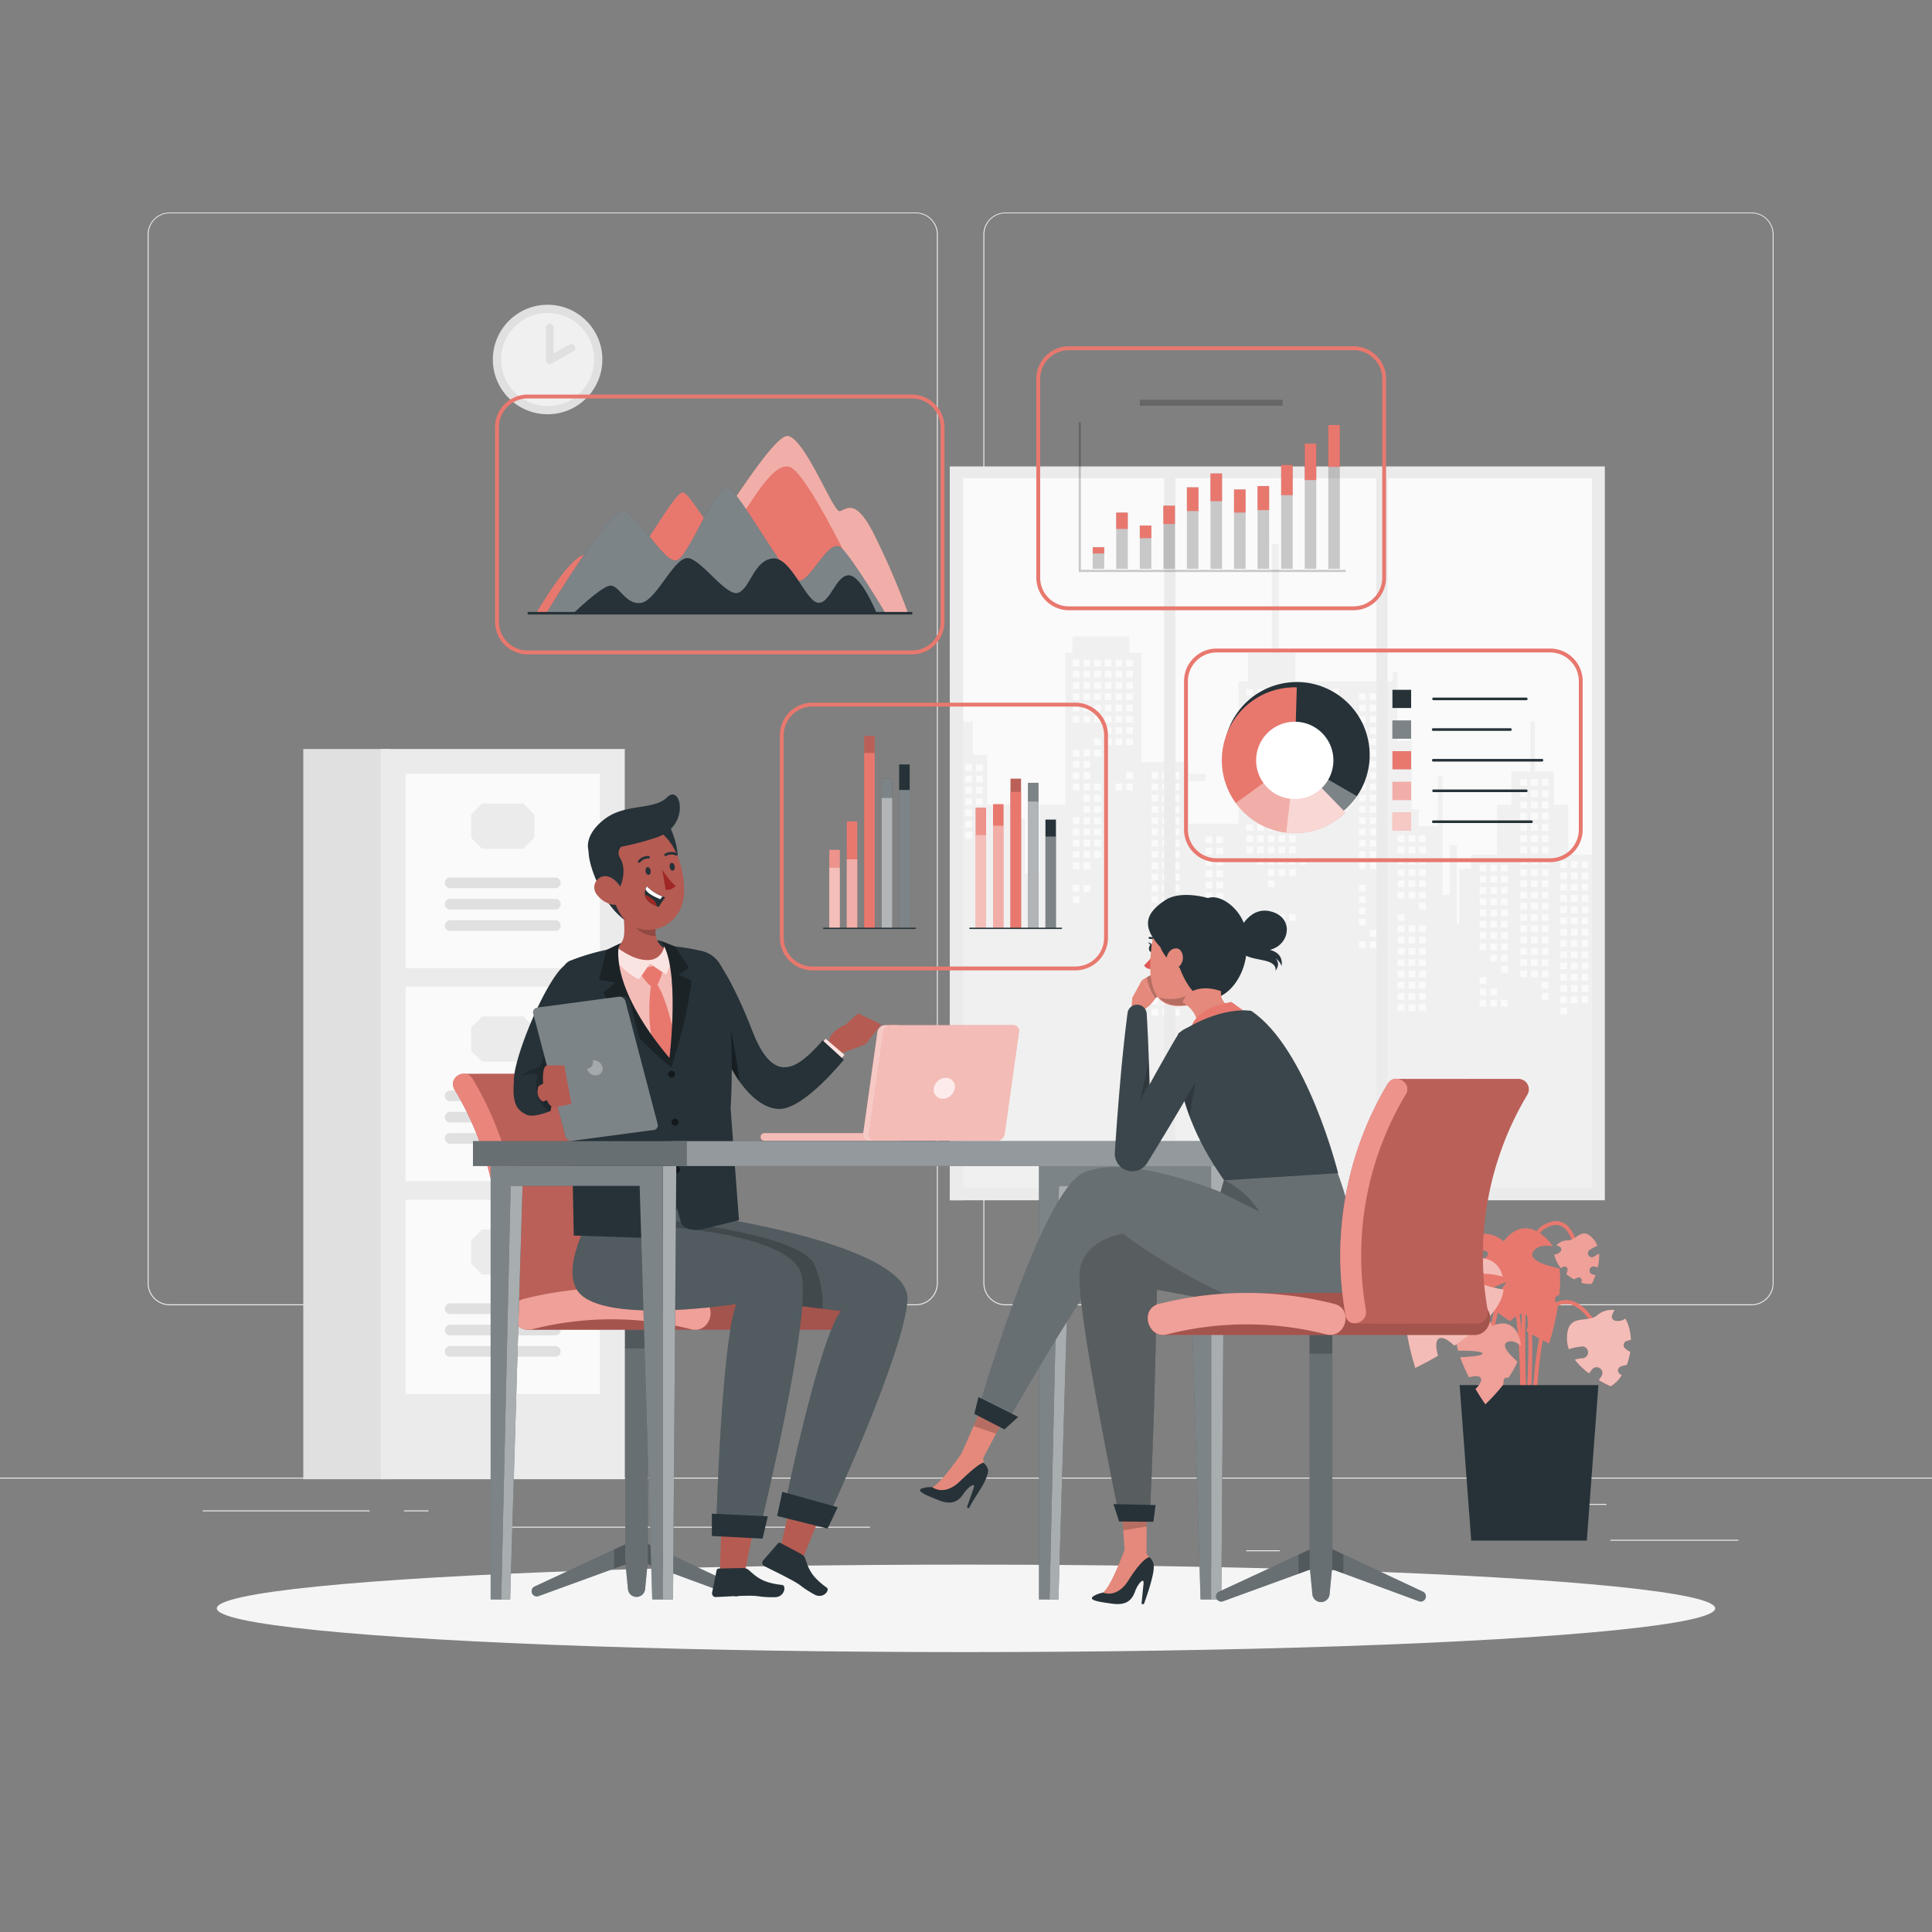 <svg xmlns="http://www.w3.org/2000/svg" viewBox="0 0 500 500"><rect x="0" y="0" width="500" height="500" fill="#808080" stroke="none"/><g id="freepik--background-complete--inject-2"><rect y="382.4" width="500" height="0.25" style="fill:#ebebeb"></rect><rect x="416.78" y="398.49" width="33.12" height="0.25" style="fill:#ebebeb"></rect><rect x="322.53" y="401.21" width="8.69" height="0.25" style="fill:#ebebeb"></rect><rect x="396.59" y="389.21" width="19.19" height="0.25" style="fill:#ebebeb"></rect><rect x="52.46" y="390.89" width="43.19" height="0.25" style="fill:#ebebeb"></rect><rect x="104.56" y="390.89" width="6.33" height="0.25" style="fill:#ebebeb"></rect><rect x="131.47" y="395.11" width="93.68" height="0.25" style="fill:#ebebeb"></rect><path d="M237,337.8H43.91a5.71,5.71,0,0,1-5.7-5.71V60.66A5.71,5.71,0,0,1,43.91,55H237a5.71,5.71,0,0,1,5.71,5.71V332.09A5.71,5.71,0,0,1,237,337.8ZM43.91,55.2a5.46,5.46,0,0,0-5.45,5.46V332.09a5.46,5.46,0,0,0,5.45,5.46H237a5.47,5.47,0,0,0,5.46-5.46V60.66A5.47,5.47,0,0,0,237,55.2Z" style="fill:#ebebeb"></path><path d="M453.31,337.8H260.21a5.72,5.72,0,0,1-5.71-5.71V60.66A5.72,5.72,0,0,1,260.21,55h193.1A5.71,5.71,0,0,1,459,60.66V332.09A5.71,5.71,0,0,1,453.31,337.8ZM260.21,55.2a5.47,5.47,0,0,0-5.46,5.46V332.09a5.47,5.47,0,0,0,5.46,5.46h193.1a5.47,5.47,0,0,0,5.46-5.46V60.66a5.47,5.47,0,0,0-5.46-5.46Z" style="fill:#ebebeb"></path><rect x="245.81" y="120.71" width="169.52" height="189.92" style="fill:#ebebeb"></rect><rect x="245.81" y="123.77" width="166.19" height="183.49" style="fill:#fafafa"></rect><polygon points="405.86 221.17 405.86 208.28 402.18 208.28 402.18 199.68 397.27 199.68 397.27 186.79 396.04 186.79 396.04 199.68 391.13 199.68 391.13 208.28 387.45 208.28 387.45 221.17 380.69 221.17 380.69 224.85 377.62 224.85 377.62 238.97 377.01 238.97 377.01 218.71 375.17 218.71 375.17 231.6 373.33 231.6 373.33 200.91 372.1 200.91 372.1 213.8 367.19 213.8 367.19 209.5 365.35 209.5 365.35 191.7 361.66 191.7 361.66 173.9 360.44 173.9 360.44 176.35 335.26 176.35 335.26 168.99 330.97 168.99 330.97 140.75 329.13 140.75 329.13 168.99 322.99 168.99 322.99 176.35 320.53 176.35 320.53 213.19 307.64 213.19 307.64 202.14 311.94 202.14 311.94 200.29 307.64 200.29 307.64 197.22 295.36 197.22 295.36 168.99 292.29 168.99 292.29 164.69 277.56 164.69 277.56 168.99 275.72 168.99 275.72 208.28 268.96 208.28 268.96 226.08 265.28 226.08 265.28 211.96 262.21 211.96 262.21 208.28 255.46 208.28 255.46 195.38 251.77 195.38 251.77 186.79 247.48 186.79 247.48 173.9 245.81 173.9 245.81 307.26 412 307.26 412 221.17 405.86 221.17" style="fill:#f0f0f0"></polygon><rect x="344.66" y="178.28" width="1.74" height="1.74" style="fill:#fafafa"></rect><rect x="344.66" y="181.19" width="1.74" height="1.74" style="fill:#fafafa"></rect><rect x="344.66" y="192.86" width="1.74" height="1.74" style="fill:#fafafa"></rect><rect x="344.66" y="195.77" width="1.74" height="1.74" style="fill:#fafafa"></rect><rect x="344.66" y="198.69" width="1.74" height="1.74" style="fill:#fafafa"></rect><rect x="344.66" y="207.44" width="1.74" height="1.74" style="fill:#fafafa"></rect><rect x="344.66" y="210.35" width="1.74" height="1.74" style="fill:#fafafa"></rect><rect x="341.9" y="189.94" width="1.74" height="1.74" style="fill:#fafafa"></rect><rect x="341.9" y="192.86" width="1.74" height="1.74" style="fill:#fafafa"></rect><rect x="341.9" y="195.77" width="1.74" height="1.74" style="fill:#fafafa"></rect><rect x="341.9" y="198.69" width="1.74" height="1.74" style="fill:#fafafa"></rect><rect x="341.9" y="201.61" width="1.74" height="1.74" style="fill:#fafafa"></rect><rect x="341.9" y="207.44" width="1.74" height="1.74" style="fill:#fafafa"></rect><rect x="341.9" y="210.35" width="1.74" height="1.74" style="fill:#fafafa"></rect><rect x="339.14" y="178.28" width="1.74" height="1.74" style="fill:#fafafa"></rect><rect x="339.14" y="181.19" width="1.74" height="1.74" style="fill:#fafafa"></rect><rect x="339.14" y="184.11" width="1.74" height="1.74" style="fill:#fafafa"></rect><rect x="339.14" y="187.03" width="1.74" height="1.74" style="fill:#fafafa"></rect><rect x="339.14" y="189.94" width="1.74" height="1.74" style="fill:#fafafa"></rect><rect x="339.14" y="192.86" width="1.74" height="1.74" style="fill:#fafafa"></rect><rect x="339.14" y="195.77" width="1.74" height="1.74" style="fill:#fafafa"></rect><rect x="339.14" y="198.69" width="1.74" height="1.74" style="fill:#fafafa"></rect><rect x="339.14" y="201.61" width="1.74" height="1.74" style="fill:#fafafa"></rect><rect x="339.14" y="204.52" width="1.74" height="1.74" style="fill:#fafafa"></rect><rect x="339.14" y="210.35" width="1.74" height="1.74" style="fill:#fafafa"></rect><rect x="336.38" y="178.28" width="1.74" height="1.74" style="fill:#fafafa"></rect><rect x="336.38" y="181.19" width="1.74" height="1.74" style="fill:#fafafa"></rect><rect x="336.38" y="184.11" width="1.74" height="1.74" style="fill:#fafafa"></rect><rect x="336.38" y="187.03" width="1.74" height="1.74" style="fill:#fafafa"></rect><rect x="336.38" y="189.94" width="1.74" height="1.74" style="fill:#fafafa"></rect><rect x="336.38" y="192.86" width="1.74" height="1.74" style="fill:#fafafa"></rect><rect x="336.38" y="195.77" width="1.74" height="1.74" style="fill:#fafafa"></rect><rect x="336.38" y="222.02" width="1.74" height="1.74" style="fill:#fafafa"></rect><rect x="333.61" y="178.28" width="1.74" height="1.74" style="fill:#fafafa"></rect><rect x="333.61" y="181.19" width="1.74" height="1.74" style="fill:#fafafa"></rect><rect x="333.61" y="184.11" width="1.74" height="1.74" style="fill:#fafafa"></rect><rect x="333.61" y="187.03" width="1.74" height="1.74" style="fill:#fafafa"></rect><rect x="333.61" y="189.94" width="1.74" height="1.74" style="fill:#fafafa"></rect><rect x="333.61" y="192.86" width="1.74" height="1.74" style="fill:#fafafa"></rect><rect x="333.61" y="195.77" width="1.74" height="1.74" style="fill:#fafafa"></rect><rect x="333.61" y="198.69" width="1.74" height="1.74" style="fill:#fafafa"></rect><rect x="333.61" y="216.19" width="1.74" height="1.74" style="fill:#fafafa"></rect><rect x="333.61" y="219.1" width="1.74" height="1.74" style="fill:#fafafa"></rect><rect x="333.61" y="222.02" width="1.74" height="1.74" style="fill:#fafafa"></rect><rect x="333.61" y="224.93" width="1.74" height="1.74" style="fill:#fafafa"></rect><rect x="333.61" y="236.6" width="1.74" height="1.74" style="fill:#fafafa"></rect><rect x="330.85" y="178.28" width="1.74" height="1.74" style="fill:#fafafa"></rect><rect x="330.85" y="181.19" width="1.74" height="1.74" style="fill:#fafafa"></rect><rect x="330.85" y="184.11" width="1.74" height="1.74" style="fill:#fafafa"></rect><rect x="330.85" y="187.03" width="1.74" height="1.74" style="fill:#fafafa"></rect><rect x="330.85" y="189.94" width="1.74" height="1.74" style="fill:#fafafa"></rect><rect x="330.85" y="192.86" width="1.74" height="1.74" style="fill:#fafafa"></rect><rect x="330.85" y="195.77" width="1.74" height="1.74" style="fill:#fafafa"></rect><rect x="330.85" y="198.69" width="1.74" height="1.74" style="fill:#fafafa"></rect><rect x="330.85" y="201.61" width="1.74" height="1.74" style="fill:#fafafa"></rect><rect x="330.85" y="204.52" width="1.74" height="1.74" style="fill:#fafafa"></rect><rect x="330.85" y="213.27" width="1.74" height="1.74" style="fill:#fafafa"></rect><rect x="330.85" y="216.19" width="1.74" height="1.74" style="fill:#fafafa"></rect><rect x="330.85" y="219.1" width="1.74" height="1.74" style="fill:#fafafa"></rect><rect x="330.85" y="222.02" width="1.74" height="1.74" style="fill:#fafafa"></rect><rect x="330.85" y="224.93" width="1.74" height="1.74" style="fill:#fafafa"></rect><rect x="330.85" y="236.6" width="1.74" height="1.74" style="fill:#fafafa"></rect><rect x="328.09" y="178.28" width="1.74" height="1.74" style="fill:#fafafa"></rect><rect x="328.09" y="181.19" width="1.74" height="1.74" style="fill:#fafafa"></rect><rect x="328.09" y="184.11" width="1.74" height="1.74" style="fill:#fafafa"></rect><rect x="328.09" y="187.03" width="1.74" height="1.74" style="fill:#fafafa"></rect><rect x="328.09" y="189.94" width="1.74" height="1.74" style="fill:#fafafa"></rect><rect x="328.09" y="192.86" width="1.74" height="1.74" style="fill:#fafafa"></rect><rect x="328.09" y="195.77" width="1.74" height="1.74" style="fill:#fafafa"></rect><rect x="328.09" y="198.69" width="1.74" height="1.74" style="fill:#fafafa"></rect><rect x="328.09" y="201.61" width="1.74" height="1.74" style="fill:#fafafa"></rect><rect x="328.09" y="204.52" width="1.74" height="1.74" style="fill:#fafafa"></rect><rect x="328.09" y="207.44" width="1.74" height="1.74" style="fill:#fafafa"></rect><rect x="328.09" y="210.35" width="1.74" height="1.74" style="fill:#fafafa"></rect><rect x="328.09" y="213.27" width="1.74" height="1.74" style="fill:#fafafa"></rect><rect x="328.09" y="216.19" width="1.74" height="1.74" style="fill:#fafafa"></rect><rect x="328.09" y="219.1" width="1.74" height="1.74" style="fill:#fafafa"></rect><rect x="328.09" y="222.02" width="1.74" height="1.74" style="fill:#fafafa"></rect><rect x="328.09" y="224.93" width="1.74" height="1.74" style="fill:#fafafa"></rect><rect x="328.09" y="227.85" width="1.74" height="1.74" style="fill:#fafafa"></rect><rect x="325.33" y="178.28" width="1.74" height="1.74" style="fill:#fafafa"></rect><rect x="325.33" y="181.19" width="1.74" height="1.74" style="fill:#fafafa"></rect><rect x="325.33" y="184.11" width="1.74" height="1.74" style="fill:#fafafa"></rect><rect x="325.33" y="187.03" width="1.74" height="1.74" style="fill:#fafafa"></rect><rect x="325.33" y="189.94" width="1.74" height="1.74" style="fill:#fafafa"></rect><rect x="325.33" y="192.86" width="1.74" height="1.74" style="fill:#fafafa"></rect><rect x="325.33" y="195.77" width="1.74" height="1.74" style="fill:#fafafa"></rect><rect x="325.33" y="198.69" width="1.74" height="1.74" style="fill:#fafafa"></rect><rect x="325.33" y="201.61" width="1.74" height="1.74" style="fill:#fafafa"></rect><rect x="325.33" y="204.52" width="1.74" height="1.74" style="fill:#fafafa"></rect><rect x="325.33" y="213.27" width="1.74" height="1.74" style="fill:#fafafa"></rect><rect x="325.33" y="216.19" width="1.74" height="1.74" style="fill:#fafafa"></rect><rect x="325.33" y="219.1" width="1.74" height="1.74" style="fill:#fafafa"></rect><rect x="325.33" y="222.02" width="1.74" height="1.74" style="fill:#fafafa"></rect><rect x="322.56" y="178.28" width="1.74" height="1.74" style="fill:#fafafa"></rect><rect x="322.56" y="181.19" width="1.74" height="1.74" style="fill:#fafafa"></rect><rect x="322.56" y="184.11" width="1.74" height="1.74" style="fill:#fafafa"></rect><rect x="322.56" y="187.03" width="1.74" height="1.74" style="fill:#fafafa"></rect><rect x="322.56" y="189.94" width="1.74" height="1.74" style="fill:#fafafa"></rect><rect x="322.56" y="192.86" width="1.74" height="1.74" style="fill:#fafafa"></rect><rect x="322.56" y="195.77" width="1.74" height="1.74" style="fill:#fafafa"></rect><rect x="322.56" y="198.69" width="1.74" height="1.74" style="fill:#fafafa"></rect><rect x="322.56" y="201.61" width="1.74" height="1.74" style="fill:#fafafa"></rect><rect x="322.56" y="204.52" width="1.74" height="1.74" style="fill:#fafafa"></rect><rect x="322.56" y="213.27" width="1.74" height="1.74" style="fill:#fafafa"></rect><rect x="322.56" y="216.19" width="1.74" height="1.74" style="fill:#fafafa"></rect><rect x="322.56" y="219.1" width="1.74" height="1.74" style="fill:#fafafa"></rect><rect x="291.46" y="170.71" width="1.74" height="1.74" style="fill:#fafafa"></rect><rect x="291.46" y="173.62" width="1.74" height="1.74" style="fill:#fafafa"></rect><rect x="291.46" y="176.54" width="1.74" height="1.74" style="fill:#fafafa"></rect><rect x="291.46" y="179.45" width="1.74" height="1.74" style="fill:#fafafa"></rect><rect x="291.46" y="182.37" width="1.74" height="1.74" style="fill:#fafafa"></rect><rect x="291.46" y="185.29" width="1.74" height="1.74" style="fill:#fafafa"></rect><rect x="291.46" y="188.2" width="1.74" height="1.74" style="fill:#fafafa"></rect><rect x="291.46" y="191.12" width="1.74" height="1.74" style="fill:#fafafa"></rect><rect x="291.46" y="199.87" width="1.74" height="1.74" style="fill:#fafafa"></rect><rect x="291.46" y="202.78" width="1.74" height="1.74" style="fill:#fafafa"></rect><rect x="288.7" y="170.71" width="1.74" height="1.74" style="fill:#fafafa"></rect><rect x="288.7" y="173.62" width="1.74" height="1.74" style="fill:#fafafa"></rect><rect x="288.7" y="176.54" width="1.74" height="1.74" style="fill:#fafafa"></rect><rect x="288.7" y="179.45" width="1.74" height="1.74" style="fill:#fafafa"></rect><rect x="288.7" y="182.37" width="1.74" height="1.74" style="fill:#fafafa"></rect><rect x="288.7" y="185.29" width="1.74" height="1.74" style="fill:#fafafa"></rect><rect x="288.7" y="188.2" width="1.74" height="1.74" style="fill:#fafafa"></rect><rect x="288.7" y="191.12" width="1.74" height="1.74" style="fill:#fafafa"></rect><rect x="288.7" y="202.78" width="1.74" height="1.74" style="fill:#fafafa"></rect><rect x="285.93" y="170.71" width="1.74" height="1.74" style="fill:#fafafa"></rect><rect x="285.93" y="173.62" width="1.74" height="1.74" style="fill:#fafafa"></rect><rect x="285.93" y="176.54" width="1.74" height="1.74" style="fill:#fafafa"></rect><rect x="285.93" y="179.45" width="1.74" height="1.74" style="fill:#fafafa"></rect><rect x="285.93" y="182.37" width="1.74" height="1.74" style="fill:#fafafa"></rect><rect x="285.93" y="185.29" width="1.74" height="1.74" style="fill:#fafafa"></rect><rect x="285.93" y="188.2" width="1.74" height="1.74" style="fill:#fafafa"></rect><rect x="285.93" y="191.12" width="1.74" height="1.74" style="fill:#fafafa"></rect><rect x="283.17" y="170.71" width="1.74" height="1.74" style="fill:#fafafa"></rect><rect x="283.17" y="173.62" width="1.74" height="1.74" style="fill:#fafafa"></rect><rect x="283.17" y="176.54" width="1.74" height="1.74" style="fill:#fafafa"></rect><rect x="283.17" y="179.45" width="1.74" height="1.74" style="fill:#fafafa"></rect><rect x="283.17" y="182.37" width="1.74" height="1.74" style="fill:#fafafa"></rect><rect x="283.17" y="185.29" width="1.74" height="1.74" style="fill:#fafafa"></rect><rect x="283.17" y="191.12" width="1.74" height="1.74" style="fill:#fafafa"></rect><rect x="283.17" y="194.03" width="1.74" height="1.74" style="fill:#fafafa"></rect><rect x="283.17" y="202.78" width="1.74" height="1.74" style="fill:#fafafa"></rect><rect x="283.17" y="205.7" width="1.74" height="1.74" style="fill:#fafafa"></rect><rect x="283.17" y="208.61" width="1.74" height="1.74" style="fill:#fafafa"></rect><rect x="283.17" y="211.53" width="1.74" height="1.74" style="fill:#fafafa"></rect><rect x="283.17" y="214.45" width="1.74" height="1.74" style="fill:#fafafa"></rect><rect x="283.17" y="217.36" width="1.74" height="1.74" style="fill:#fafafa"></rect><rect x="283.17" y="220.28" width="1.74" height="1.74" style="fill:#fafafa"></rect><rect x="280.41" y="170.71" width="1.74" height="1.74" style="fill:#fafafa"></rect><rect x="280.41" y="173.62" width="1.74" height="1.74" style="fill:#fafafa"></rect><rect x="280.41" y="176.54" width="1.74" height="1.74" style="fill:#fafafa"></rect><rect x="280.41" y="179.45" width="1.74" height="1.74" style="fill:#fafafa"></rect><rect x="280.41" y="182.37" width="1.74" height="1.74" style="fill:#fafafa"></rect><rect x="280.41" y="185.29" width="1.74" height="1.74" style="fill:#fafafa"></rect><rect x="280.41" y="194.03" width="1.74" height="1.74" style="fill:#fafafa"></rect><rect x="280.41" y="196.95" width="1.74" height="1.74" style="fill:#fafafa"></rect><rect x="280.41" y="199.87" width="1.74" height="1.74" style="fill:#fafafa"></rect><rect x="280.41" y="202.78" width="1.74" height="1.74" style="fill:#fafafa"></rect><rect x="280.41" y="205.7" width="1.74" height="1.74" style="fill:#fafafa"></rect><rect x="280.41" y="208.61" width="1.74" height="1.74" style="fill:#fafafa"></rect><rect x="280.41" y="211.53" width="1.74" height="1.74" style="fill:#fafafa"></rect><rect x="280.41" y="214.45" width="1.74" height="1.74" style="fill:#fafafa"></rect><rect x="280.41" y="217.36" width="1.74" height="1.74" style="fill:#fafafa"></rect><rect x="280.41" y="220.28" width="1.74" height="1.74" style="fill:#fafafa"></rect><rect x="280.41" y="223.19" width="1.74" height="1.74" style="fill:#fafafa"></rect><rect x="280.41" y="229.03" width="1.74" height="1.74" style="fill:#fafafa"></rect><rect x="277.65" y="170.71" width="1.74" height="1.74" style="fill:#fafafa"></rect><rect x="277.65" y="173.62" width="1.74" height="1.74" style="fill:#fafafa"></rect><rect x="277.65" y="176.54" width="1.74" height="1.74" style="fill:#fafafa"></rect><rect x="277.65" y="179.45" width="1.74" height="1.74" style="fill:#fafafa"></rect><rect x="277.65" y="182.37" width="1.74" height="1.74" style="fill:#fafafa"></rect><rect x="277.65" y="185.29" width="1.74" height="1.74" style="fill:#fafafa"></rect><rect x="277.65" y="194.03" width="1.74" height="1.74" style="fill:#fafafa"></rect><rect x="277.65" y="196.95" width="1.74" height="1.74" style="fill:#fafafa"></rect><rect x="277.65" y="199.87" width="1.74" height="1.74" style="fill:#fafafa"></rect><rect x="277.65" y="202.78" width="1.74" height="1.74" style="fill:#fafafa"></rect><rect x="277.65" y="211.53" width="1.74" height="1.74" style="fill:#fafafa"></rect><rect x="277.65" y="214.45" width="1.74" height="1.74" style="fill:#fafafa"></rect><rect x="277.65" y="217.36" width="1.74" height="1.74" style="fill:#fafafa"></rect><rect x="277.65" y="220.28" width="1.74" height="1.74" style="fill:#fafafa"></rect><rect x="277.65" y="223.19" width="1.74" height="1.74" style="fill:#fafafa"></rect><rect x="277.65" y="229.03" width="1.74" height="1.74" style="fill:#fafafa"></rect><rect x="277.65" y="231.94" width="1.74" height="1.74" style="fill:#fafafa"></rect><rect x="252.58" y="197.82" width="1.74" height="1.74" style="fill:#fafafa"></rect><rect x="252.58" y="200.74" width="1.74" height="1.74" style="fill:#fafafa"></rect><rect x="252.58" y="203.65" width="1.74" height="1.74" style="fill:#fafafa"></rect><rect x="252.58" y="206.57" width="1.74" height="1.74" style="fill:#fafafa"></rect><rect x="252.58" y="209.48" width="1.74" height="1.74" style="fill:#fafafa"></rect><rect x="252.58" y="212.4" width="1.74" height="1.74" style="fill:#fafafa"></rect><rect x="252.58" y="215.32" width="1.74" height="1.74" style="fill:#fafafa"></rect><rect x="252.58" y="224.06" width="1.74" height="1.74" style="fill:#fafafa"></rect><rect x="252.58" y="226.98" width="1.74" height="1.74" style="fill:#fafafa"></rect><rect x="252.58" y="229.9" width="1.74" height="1.74" style="fill:#fafafa"></rect><rect x="249.82" y="197.82" width="1.74" height="1.74" style="fill:#fafafa"></rect><rect x="249.82" y="200.74" width="1.74" height="1.74" style="fill:#fafafa"></rect><rect x="249.82" y="203.65" width="1.74" height="1.74" style="fill:#fafafa"></rect><rect x="249.82" y="206.57" width="1.74" height="1.74" style="fill:#fafafa"></rect><rect x="249.82" y="209.48" width="1.74" height="1.74" style="fill:#fafafa"></rect><rect x="249.82" y="212.4" width="1.74" height="1.74" style="fill:#fafafa"></rect><rect x="249.82" y="215.32" width="1.74" height="1.74" style="fill:#fafafa"></rect><rect x="246.29" y="197.82" width="2.5" height="1.74" style="fill:#fafafa"></rect><rect x="246.29" y="200.74" width="2.5" height="1.74" style="fill:#fafafa"></rect><rect x="246.29" y="203.65" width="2.5" height="1.74" style="fill:#fafafa"></rect><rect x="246.29" y="206.57" width="2.5" height="1.74" style="fill:#fafafa"></rect><rect x="246.29" y="209.48" width="2.5" height="1.74" style="fill:#fafafa"></rect><rect x="246.29" y="212.4" width="2.5" height="1.74" style="fill:#fafafa"></rect><rect x="246.29" y="215.32" width="2.5" height="1.74" style="fill:#fafafa"></rect><rect x="399" y="201.61" width="1.74" height="1.74" style="fill:#fafafa"></rect><rect x="399" y="204.52" width="1.74" height="1.74" style="fill:#fafafa"></rect><rect x="399" y="207.44" width="1.74" height="1.74" style="fill:#fafafa"></rect><rect x="399" y="210.35" width="1.74" height="1.74" style="fill:#fafafa"></rect><rect x="399" y="213.27" width="1.74" height="1.74" style="fill:#fafafa"></rect><rect x="399" y="216.19" width="1.74" height="1.74" style="fill:#fafafa"></rect><rect x="399" y="219.1" width="1.74" height="1.74" style="fill:#fafafa"></rect><rect x="399" y="222.02" width="1.74" height="1.74" style="fill:#fafafa"></rect><rect x="399" y="224.93" width="1.74" height="1.74" style="fill:#fafafa"></rect><rect x="399" y="227.85" width="1.74" height="1.74" style="fill:#fafafa"></rect><rect x="399" y="230.77" width="1.74" height="1.74" style="fill:#fafafa"></rect><rect x="399" y="233.68" width="1.74" height="1.74" style="fill:#fafafa"></rect><rect x="399" y="236.6" width="1.74" height="1.74" style="fill:#fafafa"></rect><rect x="399" y="239.51" width="1.74" height="1.74" style="fill:#fafafa"></rect><rect x="399" y="242.43" width="1.74" height="1.74" style="fill:#fafafa"></rect><rect x="399" y="245.35" width="1.74" height="1.74" style="fill:#fafafa"></rect><rect x="399" y="248.26" width="1.74" height="1.74" style="fill:#fafafa"></rect><rect x="399" y="251.18" width="1.74" height="1.74" style="fill:#fafafa"></rect><rect x="399" y="254.09" width="1.74" height="1.74" style="fill:#fafafa"></rect><rect x="399" y="257.01" width="1.74" height="1.74" style="fill:#fafafa"></rect><rect x="396.23" y="201.61" width="1.74" height="1.74" style="fill:#fafafa"></rect><rect x="396.23" y="204.52" width="1.74" height="1.74" style="fill:#fafafa"></rect><rect x="396.23" y="207.44" width="1.74" height="1.74" style="fill:#fafafa"></rect><rect x="396.23" y="210.35" width="1.74" height="1.74" style="fill:#fafafa"></rect><rect x="396.23" y="213.27" width="1.74" height="1.74" style="fill:#fafafa"></rect><rect x="396.23" y="216.19" width="1.74" height="1.74" style="fill:#fafafa"></rect><rect x="396.23" y="219.1" width="1.74" height="1.74" style="fill:#fafafa"></rect><rect x="396.23" y="222.02" width="1.74" height="1.74" style="fill:#fafafa"></rect><rect x="396.23" y="224.93" width="1.74" height="1.74" style="fill:#fafafa"></rect><rect x="396.23" y="227.85" width="1.74" height="1.74" style="fill:#fafafa"></rect><rect x="396.23" y="230.77" width="1.74" height="1.74" style="fill:#fafafa"></rect><rect x="396.23" y="233.68" width="1.74" height="1.74" style="fill:#fafafa"></rect><rect x="396.23" y="236.6" width="1.74" height="1.74" style="fill:#fafafa"></rect><rect x="396.23" y="239.51" width="1.74" height="1.74" style="fill:#fafafa"></rect><rect x="396.23" y="242.43" width="1.74" height="1.74" style="fill:#fafafa"></rect><rect x="396.23" y="245.35" width="1.74" height="1.74" style="fill:#fafafa"></rect><rect x="396.23" y="248.26" width="1.74" height="1.74" style="fill:#fafafa"></rect><rect x="396.23" y="251.18" width="1.74" height="1.74" style="fill:#fafafa"></rect><rect x="393.47" y="201.61" width="1.74" height="1.74" style="fill:#fafafa"></rect><rect x="393.47" y="204.52" width="1.74" height="1.74" style="fill:#fafafa"></rect><rect x="393.47" y="207.44" width="1.74" height="1.74" style="fill:#fafafa"></rect><rect x="393.47" y="210.35" width="1.74" height="1.74" style="fill:#fafafa"></rect><rect x="393.47" y="213.27" width="1.74" height="1.74" style="fill:#fafafa"></rect><rect x="393.47" y="216.19" width="1.74" height="1.74" style="fill:#fafafa"></rect><rect x="393.47" y="219.1" width="1.74" height="1.74" style="fill:#fafafa"></rect><rect x="393.47" y="222.02" width="1.74" height="1.74" style="fill:#fafafa"></rect><rect x="393.47" y="224.93" width="1.74" height="1.74" style="fill:#fafafa"></rect><rect x="393.47" y="227.85" width="1.74" height="1.74" style="fill:#fafafa"></rect><rect x="393.47" y="230.77" width="1.74" height="1.74" style="fill:#fafafa"></rect><rect x="393.47" y="233.68" width="1.74" height="1.74" style="fill:#fafafa"></rect><rect x="393.47" y="236.6" width="1.74" height="1.74" style="fill:#fafafa"></rect><rect x="393.47" y="239.51" width="1.74" height="1.74" style="fill:#fafafa"></rect><rect x="393.47" y="242.43" width="1.74" height="1.74" style="fill:#fafafa"></rect><rect x="393.47" y="245.35" width="1.74" height="1.74" style="fill:#fafafa"></rect><rect x="393.47" y="248.26" width="1.74" height="1.74" style="fill:#fafafa"></rect><rect x="393.47" y="251.18" width="1.74" height="1.74" style="fill:#fafafa"></rect><rect x="409.33" y="222.89" width="1.74" height="1.74" style="fill:#fafafa"></rect><rect x="409.33" y="225.8" width="1.74" height="1.74" style="fill:#fafafa"></rect><rect x="409.33" y="228.72" width="1.74" height="1.74" style="fill:#fafafa"></rect><rect x="409.33" y="231.64" width="1.74" height="1.74" style="fill:#fafafa"></rect><rect x="409.33" y="234.55" width="1.74" height="1.74" style="fill:#fafafa"></rect><rect x="409.33" y="237.47" width="1.74" height="1.74" style="fill:#fafafa"></rect><rect x="409.33" y="240.38" width="1.74" height="1.74" style="fill:#fafafa"></rect><rect x="409.33" y="243.3" width="1.74" height="1.74" style="fill:#fafafa"></rect><rect x="409.33" y="246.22" width="1.74" height="1.74" style="fill:#fafafa"></rect><rect x="409.33" y="249.13" width="1.74" height="1.74" style="fill:#fafafa"></rect><rect x="409.33" y="252.05" width="1.74" height="1.74" style="fill:#fafafa"></rect><rect x="409.33" y="254.96" width="1.74" height="1.74" style="fill:#fafafa"></rect><rect x="409.33" y="257.88" width="1.74" height="1.74" style="fill:#fafafa"></rect><rect x="406.57" y="222.89" width="1.74" height="1.74" style="fill:#fafafa"></rect><rect x="406.57" y="225.8" width="1.74" height="1.74" style="fill:#fafafa"></rect><rect x="406.57" y="228.72" width="1.74" height="1.74" style="fill:#fafafa"></rect><rect x="406.57" y="231.64" width="1.74" height="1.74" style="fill:#fafafa"></rect><rect x="406.57" y="234.55" width="1.74" height="1.74" style="fill:#fafafa"></rect><rect x="406.57" y="237.47" width="1.74" height="1.74" style="fill:#fafafa"></rect><rect x="406.57" y="240.38" width="1.74" height="1.74" style="fill:#fafafa"></rect><rect x="406.57" y="243.3" width="1.74" height="1.74" style="fill:#fafafa"></rect><rect x="406.57" y="246.22" width="1.74" height="1.74" style="fill:#fafafa"></rect><rect x="406.57" y="249.13" width="1.74" height="1.74" style="fill:#fafafa"></rect><rect x="406.57" y="252.05" width="1.74" height="1.74" style="fill:#fafafa"></rect><rect x="406.57" y="254.96" width="1.74" height="1.74" style="fill:#fafafa"></rect><rect x="406.57" y="257.88" width="1.74" height="1.74" style="fill:#fafafa"></rect><rect x="403.8" y="222.89" width="1.74" height="1.74" style="fill:#fafafa"></rect><rect x="403.8" y="225.8" width="1.74" height="1.74" style="fill:#fafafa"></rect><rect x="403.8" y="228.72" width="1.74" height="1.74" style="fill:#fafafa"></rect><rect x="403.8" y="231.64" width="1.74" height="1.74" style="fill:#fafafa"></rect><rect x="403.8" y="234.55" width="1.74" height="1.74" style="fill:#fafafa"></rect><rect x="403.8" y="237.47" width="1.74" height="1.74" style="fill:#fafafa"></rect><rect x="403.8" y="240.38" width="1.74" height="1.74" style="fill:#fafafa"></rect><rect x="403.8" y="243.3" width="1.74" height="1.74" style="fill:#fafafa"></rect><rect x="403.8" y="246.22" width="1.74" height="1.74" style="fill:#fafafa"></rect><rect x="403.8" y="249.13" width="1.74" height="1.74" style="fill:#fafafa"></rect><rect x="403.8" y="252.05" width="1.74" height="1.74" style="fill:#fafafa"></rect><rect x="403.8" y="254.96" width="1.74" height="1.74" style="fill:#fafafa"></rect><rect x="403.8" y="257.88" width="1.74" height="1.74" style="fill:#fafafa"></rect><rect x="403.8" y="260.8" width="1.74" height="1.74" style="fill:#fafafa"></rect><rect x="388.46" y="223.76" width="1.74" height="1.74" style="fill:#fafafa"></rect><rect x="388.46" y="226.67" width="1.74" height="1.74" style="fill:#fafafa"></rect><rect x="388.46" y="229.59" width="1.74" height="1.74" style="fill:#fafafa"></rect><rect x="388.46" y="232.51" width="1.74" height="1.74" style="fill:#fafafa"></rect><rect x="388.46" y="235.42" width="1.74" height="1.74" style="fill:#fafafa"></rect><rect x="388.46" y="238.34" width="1.74" height="1.74" style="fill:#fafafa"></rect><rect x="388.46" y="241.25" width="1.74" height="1.74" style="fill:#fafafa"></rect><rect x="388.46" y="244.17" width="1.74" height="1.74" style="fill:#fafafa"></rect><rect x="388.46" y="247.09" width="1.74" height="1.74" style="fill:#fafafa"></rect><rect x="388.46" y="250" width="1.74" height="1.74" style="fill:#fafafa"></rect><rect x="388.46" y="258.75" width="1.74" height="1.74" style="fill:#fafafa"></rect><rect x="385.69" y="223.76" width="1.74" height="1.74" style="fill:#fafafa"></rect><rect x="385.69" y="226.67" width="1.74" height="1.74" style="fill:#fafafa"></rect><rect x="385.69" y="229.59" width="1.74" height="1.74" style="fill:#fafafa"></rect><rect x="385.69" y="232.51" width="1.74" height="1.74" style="fill:#fafafa"></rect><rect x="385.69" y="235.42" width="1.74" height="1.74" style="fill:#fafafa"></rect><rect x="385.69" y="238.34" width="1.74" height="1.74" style="fill:#fafafa"></rect><rect x="385.69" y="241.25" width="1.74" height="1.74" style="fill:#fafafa"></rect><rect x="385.69" y="244.17" width="1.74" height="1.74" style="fill:#fafafa"></rect><rect x="385.69" y="247.09" width="1.74" height="1.74" style="fill:#fafafa"></rect><rect x="385.69" y="255.83" width="1.74" height="1.74" style="fill:#fafafa"></rect><rect x="385.69" y="258.75" width="1.74" height="1.74" style="fill:#fafafa"></rect><rect x="382.93" y="223.76" width="1.74" height="1.74" style="fill:#fafafa"></rect><rect x="382.93" y="226.67" width="1.74" height="1.74" style="fill:#fafafa"></rect><rect x="382.93" y="229.59" width="1.74" height="1.74" style="fill:#fafafa"></rect><rect x="382.93" y="232.51" width="1.74" height="1.74" style="fill:#fafafa"></rect><rect x="382.93" y="235.42" width="1.74" height="1.74" style="fill:#fafafa"></rect><rect x="382.93" y="238.34" width="1.74" height="1.74" style="fill:#fafafa"></rect><rect x="382.93" y="241.25" width="1.74" height="1.74" style="fill:#fafafa"></rect><rect x="382.93" y="244.17" width="1.74" height="1.74" style="fill:#fafafa"></rect><rect x="382.93" y="252.92" width="1.74" height="1.74" style="fill:#fafafa"></rect><rect x="382.93" y="255.83" width="1.74" height="1.74" style="fill:#fafafa"></rect><rect x="382.93" y="258.75" width="1.74" height="1.74" style="fill:#fafafa"></rect><rect x="357.25" y="179.45" width="1.74" height="1.74" style="fill:#fafafa"></rect><rect x="357.25" y="182.37" width="1.74" height="1.74" style="fill:#fafafa"></rect><rect x="357.25" y="185.29" width="1.74" height="1.74" style="fill:#fafafa"></rect><rect x="357.25" y="188.2" width="1.74" height="1.74" style="fill:#fafafa"></rect><rect x="357.25" y="191.12" width="1.74" height="1.74" style="fill:#fafafa"></rect><rect x="357.25" y="194.03" width="1.74" height="1.74" style="fill:#fafafa"></rect><rect x="357.25" y="196.95" width="1.74" height="1.74" style="fill:#fafafa"></rect><rect x="357.25" y="199.87" width="1.74" height="1.74" style="fill:#fafafa"></rect><rect x="357.25" y="202.78" width="1.74" height="1.74" style="fill:#fafafa"></rect><rect x="357.25" y="205.7" width="1.74" height="1.74" style="fill:#fafafa"></rect><rect x="357.25" y="208.61" width="1.74" height="1.74" style="fill:#fafafa"></rect><rect x="357.25" y="211.53" width="1.74" height="1.74" style="fill:#fafafa"></rect><rect x="357.25" y="214.45" width="1.74" height="1.74" style="fill:#fafafa"></rect><rect x="357.25" y="217.36" width="1.74" height="1.74" style="fill:#fafafa"></rect><rect x="357.25" y="220.28" width="1.74" height="1.74" style="fill:#fafafa"></rect><rect x="357.25" y="223.19" width="1.74" height="1.74" style="fill:#fafafa"></rect><rect x="357.25" y="226.11" width="1.74" height="1.74" style="fill:#fafafa"></rect><rect x="357.25" y="231.94" width="1.74" height="1.74" style="fill:#fafafa"></rect><rect x="357.25" y="234.86" width="1.74" height="1.74" style="fill:#fafafa"></rect><rect x="357.25" y="237.77" width="1.74" height="1.74" style="fill:#fafafa"></rect><rect x="357.25" y="240.69" width="1.74" height="1.74" style="fill:#fafafa"></rect><rect x="357.25" y="243.61" width="1.74" height="1.74" style="fill:#fafafa"></rect><rect x="354.49" y="179.45" width="1.74" height="1.74" style="fill:#fafafa"></rect><rect x="354.49" y="182.37" width="1.74" height="1.74" style="fill:#fafafa"></rect><rect x="354.49" y="185.29" width="1.74" height="1.74" style="fill:#fafafa"></rect><rect x="354.49" y="188.2" width="1.74" height="1.74" style="fill:#fafafa"></rect><rect x="354.49" y="191.12" width="1.74" height="1.74" style="fill:#fafafa"></rect><rect x="354.49" y="194.03" width="1.74" height="1.74" style="fill:#fafafa"></rect><rect x="354.49" y="196.95" width="1.74" height="1.74" style="fill:#fafafa"></rect><rect x="354.49" y="199.87" width="1.74" height="1.74" style="fill:#fafafa"></rect><rect x="354.49" y="202.78" width="1.74" height="1.74" style="fill:#fafafa"></rect><rect x="354.49" y="205.7" width="1.74" height="1.74" style="fill:#fafafa"></rect><rect x="354.49" y="208.61" width="1.74" height="1.74" style="fill:#fafafa"></rect><rect x="354.49" y="211.53" width="1.74" height="1.74" style="fill:#fafafa"></rect><rect x="354.49" y="214.45" width="1.74" height="1.74" style="fill:#fafafa"></rect><rect x="354.49" y="217.36" width="1.74" height="1.74" style="fill:#fafafa"></rect><rect x="354.49" y="220.28" width="1.74" height="1.74" style="fill:#fafafa"></rect><rect x="354.49" y="223.19" width="1.74" height="1.74" style="fill:#fafafa"></rect><rect x="354.49" y="240.69" width="1.74" height="1.74" style="fill:#fafafa"></rect><rect x="354.49" y="243.61" width="1.74" height="1.74" style="fill:#fafafa"></rect><rect x="351.72" y="179.45" width="1.74" height="1.74" style="fill:#fafafa"></rect><rect x="351.72" y="182.37" width="1.74" height="1.74" style="fill:#fafafa"></rect><rect x="351.72" y="185.29" width="1.74" height="1.74" style="fill:#fafafa"></rect><rect x="351.72" y="188.2" width="1.74" height="1.74" style="fill:#fafafa"></rect><rect x="351.72" y="191.12" width="1.74" height="1.74" style="fill:#fafafa"></rect><rect x="351.72" y="194.03" width="1.74" height="1.74" style="fill:#fafafa"></rect><rect x="351.72" y="196.95" width="1.74" height="1.74" style="fill:#fafafa"></rect><rect x="351.72" y="199.87" width="1.74" height="1.74" style="fill:#fafafa"></rect><rect x="351.72" y="202.78" width="1.74" height="1.74" style="fill:#fafafa"></rect><rect x="351.72" y="205.7" width="1.74" height="1.74" style="fill:#fafafa"></rect><rect x="351.72" y="208.61" width="1.74" height="1.74" style="fill:#fafafa"></rect><rect x="351.72" y="211.53" width="1.74" height="1.74" style="fill:#fafafa"></rect><rect x="351.72" y="214.45" width="1.74" height="1.74" style="fill:#fafafa"></rect><rect x="351.72" y="217.36" width="1.74" height="1.74" style="fill:#fafafa"></rect><rect x="351.72" y="220.28" width="1.74" height="1.74" style="fill:#fafafa"></rect><rect x="351.72" y="223.19" width="1.74" height="1.74" style="fill:#fafafa"></rect><rect x="351.72" y="229.03" width="1.74" height="1.74" style="fill:#fafafa"></rect><rect x="351.72" y="231.94" width="1.74" height="1.74" style="fill:#fafafa"></rect><rect x="351.72" y="234.86" width="1.74" height="1.74" style="fill:#fafafa"></rect><rect x="351.72" y="237.77" width="1.74" height="1.74" style="fill:#fafafa"></rect><rect x="351.72" y="243.61" width="1.74" height="1.74" style="fill:#fafafa"></rect><rect x="367.28" y="216.19" width="1.74" height="1.74" style="fill:#fafafa"></rect><rect x="367.28" y="219.1" width="1.74" height="1.74" style="fill:#fafafa"></rect><rect x="367.28" y="222.02" width="1.74" height="1.74" style="fill:#fafafa"></rect><rect x="367.28" y="224.93" width="1.74" height="1.74" style="fill:#fafafa"></rect><rect x="367.28" y="227.85" width="1.74" height="1.74" style="fill:#fafafa"></rect><rect x="367.28" y="230.77" width="1.74" height="1.74" style="fill:#fafafa"></rect><rect x="367.28" y="233.68" width="1.74" height="1.74" style="fill:#fafafa"></rect><rect x="367.28" y="239.51" width="1.74" height="1.74" style="fill:#fafafa"></rect><rect x="367.28" y="242.43" width="1.74" height="1.74" style="fill:#fafafa"></rect><rect x="367.28" y="245.35" width="1.74" height="1.74" style="fill:#fafafa"></rect><rect x="367.28" y="248.26" width="1.74" height="1.74" style="fill:#fafafa"></rect><rect x="367.28" y="251.18" width="1.74" height="1.74" style="fill:#fafafa"></rect><rect x="367.28" y="254.09" width="1.74" height="1.74" style="fill:#fafafa"></rect><rect x="367.28" y="257.01" width="1.74" height="1.74" style="fill:#fafafa"></rect><rect x="367.28" y="259.93" width="1.74" height="1.74" style="fill:#fafafa"></rect><rect x="364.51" y="216.19" width="1.74" height="1.74" style="fill:#fafafa"></rect><rect x="364.51" y="219.1" width="1.74" height="1.74" style="fill:#fafafa"></rect><rect x="364.51" y="222.02" width="1.74" height="1.74" style="fill:#fafafa"></rect><rect x="364.51" y="224.93" width="1.74" height="1.74" style="fill:#fafafa"></rect><rect x="364.51" y="227.85" width="1.74" height="1.74" style="fill:#fafafa"></rect><rect x="364.51" y="230.77" width="1.74" height="1.74" style="fill:#fafafa"></rect><rect x="364.51" y="239.51" width="1.74" height="1.74" style="fill:#fafafa"></rect><rect x="364.51" y="242.43" width="1.74" height="1.74" style="fill:#fafafa"></rect><rect x="364.51" y="245.35" width="1.74" height="1.74" style="fill:#fafafa"></rect><rect x="364.51" y="248.26" width="1.74" height="1.74" style="fill:#fafafa"></rect><rect x="364.51" y="251.18" width="1.74" height="1.74" style="fill:#fafafa"></rect><rect x="364.51" y="254.09" width="1.74" height="1.74" style="fill:#fafafa"></rect><rect x="364.51" y="257.01" width="1.74" height="1.74" style="fill:#fafafa"></rect><rect x="364.51" y="259.93" width="1.74" height="1.74" style="fill:#fafafa"></rect><rect x="361.75" y="216.19" width="1.74" height="1.74" style="fill:#fafafa"></rect><rect x="361.75" y="219.1" width="1.74" height="1.74" style="fill:#fafafa"></rect><rect x="361.75" y="222.02" width="1.74" height="1.74" style="fill:#fafafa"></rect><rect x="361.75" y="224.93" width="1.74" height="1.74" style="fill:#fafafa"></rect><rect x="361.75" y="227.85" width="1.74" height="1.74" style="fill:#fafafa"></rect><rect x="361.75" y="230.77" width="1.74" height="1.74" style="fill:#fafafa"></rect><rect x="361.75" y="236.6" width="1.74" height="1.74" style="fill:#fafafa"></rect><rect x="361.75" y="239.51" width="1.74" height="1.74" style="fill:#fafafa"></rect><rect x="361.75" y="242.43" width="1.74" height="1.74" style="fill:#fafafa"></rect><rect x="361.75" y="245.35" width="1.74" height="1.74" style="fill:#fafafa"></rect><rect x="361.75" y="248.26" width="1.74" height="1.74" style="fill:#fafafa"></rect><rect x="361.75" y="251.18" width="1.74" height="1.74" style="fill:#fafafa"></rect><rect x="361.75" y="254.09" width="1.74" height="1.74" style="fill:#fafafa"></rect><rect x="361.75" y="257.01" width="1.74" height="1.74" style="fill:#fafafa"></rect><rect x="361.75" y="259.93" width="1.74" height="1.74" style="fill:#fafafa"></rect><rect x="303.53" y="199.87" width="1.74" height="1.74" style="fill:#fafafa"></rect><rect x="303.53" y="202.78" width="1.74" height="1.74" style="fill:#fafafa"></rect><rect x="303.53" y="205.7" width="1.74" height="1.74" style="fill:#fafafa"></rect><rect x="303.53" y="208.61" width="1.74" height="1.74" style="fill:#fafafa"></rect><rect x="303.53" y="211.53" width="1.74" height="1.74" style="fill:#fafafa"></rect><rect x="303.53" y="214.45" width="1.74" height="1.74" style="fill:#fafafa"></rect><rect x="303.53" y="217.36" width="1.74" height="1.74" style="fill:#fafafa"></rect><rect x="303.53" y="220.28" width="1.74" height="1.74" style="fill:#fafafa"></rect><rect x="303.53" y="223.19" width="1.74" height="1.74" style="fill:#fafafa"></rect><rect x="303.53" y="226.11" width="1.74" height="1.74" style="fill:#fafafa"></rect><rect x="303.53" y="229.03" width="1.74" height="1.74" style="fill:#fafafa"></rect><rect x="303.53" y="231.94" width="1.74" height="1.74" style="fill:#fafafa"></rect><rect x="303.53" y="234.86" width="1.74" height="1.74" style="fill:#fafafa"></rect><rect x="303.53" y="240.69" width="1.74" height="1.74" style="fill:#fafafa"></rect><rect x="303.53" y="243.61" width="1.74" height="1.74" style="fill:#fafafa"></rect><rect x="303.53" y="246.52" width="1.74" height="1.74" style="fill:#fafafa"></rect><rect x="303.53" y="249.44" width="1.74" height="1.74" style="fill:#fafafa"></rect><rect x="303.53" y="255.27" width="1.74" height="1.74" style="fill:#fafafa"></rect><rect x="303.53" y="258.19" width="1.74" height="1.74" style="fill:#fafafa"></rect><rect x="303.53" y="261.1" width="1.74" height="1.74" style="fill:#fafafa"></rect><rect x="300.77" y="199.87" width="1.74" height="1.74" style="fill:#fafafa"></rect><rect x="300.77" y="202.78" width="1.74" height="1.74" style="fill:#fafafa"></rect><rect x="300.77" y="205.7" width="1.74" height="1.74" style="fill:#fafafa"></rect><rect x="300.77" y="208.61" width="1.74" height="1.74" style="fill:#fafafa"></rect><rect x="300.77" y="211.53" width="1.74" height="1.74" style="fill:#fafafa"></rect><rect x="300.77" y="214.45" width="1.74" height="1.74" style="fill:#fafafa"></rect><rect x="300.77" y="217.36" width="1.74" height="1.74" style="fill:#fafafa"></rect><rect x="300.77" y="220.28" width="1.74" height="1.74" style="fill:#fafafa"></rect><rect x="300.77" y="223.19" width="1.74" height="1.74" style="fill:#fafafa"></rect><rect x="300.77" y="226.11" width="1.74" height="1.74" style="fill:#fafafa"></rect><rect x="300.77" y="229.03" width="1.74" height="1.74" style="fill:#fafafa"></rect><rect x="300.77" y="231.94" width="1.74" height="1.74" style="fill:#fafafa"></rect><rect x="300.77" y="234.86" width="1.74" height="1.74" style="fill:#fafafa"></rect><rect x="300.77" y="243.61" width="1.74" height="1.74" style="fill:#fafafa"></rect><rect x="300.77" y="246.52" width="1.74" height="1.74" style="fill:#fafafa"></rect><rect x="300.77" y="252.36" width="1.74" height="1.74" style="fill:#fafafa"></rect><rect x="300.77" y="255.27" width="1.74" height="1.74" style="fill:#fafafa"></rect><rect x="300.77" y="258.19" width="1.74" height="1.74" style="fill:#fafafa"></rect><rect x="300.77" y="261.1" width="1.74" height="1.74" style="fill:#fafafa"></rect><rect x="298.01" y="199.87" width="1.74" height="1.74" style="fill:#fafafa"></rect><rect x="298.01" y="202.78" width="1.74" height="1.74" style="fill:#fafafa"></rect><rect x="298.01" y="205.7" width="1.74" height="1.74" style="fill:#fafafa"></rect><rect x="298.01" y="208.61" width="1.74" height="1.74" style="fill:#fafafa"></rect><rect x="298.01" y="211.53" width="1.74" height="1.74" style="fill:#fafafa"></rect><rect x="298.01" y="214.45" width="1.74" height="1.74" style="fill:#fafafa"></rect><rect x="298.01" y="217.36" width="1.74" height="1.74" style="fill:#fafafa"></rect><rect x="298.01" y="220.28" width="1.74" height="1.74" style="fill:#fafafa"></rect><rect x="298.01" y="223.19" width="1.74" height="1.74" style="fill:#fafafa"></rect><rect x="298.01" y="226.11" width="1.74" height="1.74" style="fill:#fafafa"></rect><rect x="298.01" y="229.03" width="1.74" height="1.74" style="fill:#fafafa"></rect><rect x="298.01" y="231.94" width="1.74" height="1.74" style="fill:#fafafa"></rect><rect x="298.01" y="234.86" width="1.74" height="1.74" style="fill:#fafafa"></rect><rect x="298.01" y="237.77" width="1.74" height="1.74" style="fill:#fafafa"></rect><rect x="298.01" y="243.61" width="1.74" height="1.74" style="fill:#fafafa"></rect><rect x="298.01" y="249.44" width="1.74" height="1.74" style="fill:#fafafa"></rect><rect x="298.01" y="252.36" width="1.74" height="1.74" style="fill:#fafafa"></rect><rect x="298.01" y="255.27" width="1.74" height="1.74" style="fill:#fafafa"></rect><rect x="298.01" y="258.19" width="1.74" height="1.74" style="fill:#fafafa"></rect><rect x="298.01" y="261.1" width="1.74" height="1.74" style="fill:#fafafa"></rect><rect x="314.79" y="216.49" width="1.74" height="1.74" style="fill:#fafafa"></rect><rect x="314.79" y="219.41" width="1.74" height="1.74" style="fill:#fafafa"></rect><rect x="314.79" y="222.32" width="1.74" height="1.74" style="fill:#fafafa"></rect><rect x="314.79" y="225.24" width="1.74" height="1.74" style="fill:#fafafa"></rect><rect x="314.79" y="228.16" width="1.74" height="1.74" style="fill:#fafafa"></rect><rect x="314.79" y="231.07" width="1.74" height="1.74" style="fill:#fafafa"></rect><rect x="314.79" y="239.82" width="1.74" height="1.74" style="fill:#fafafa"></rect><rect x="314.79" y="242.74" width="1.74" height="1.74" style="fill:#fafafa"></rect><rect x="314.79" y="245.65" width="1.74" height="1.74" style="fill:#fafafa"></rect><rect x="314.79" y="248.57" width="1.74" height="1.74" style="fill:#fafafa"></rect><rect x="314.79" y="251.49" width="1.74" height="1.74" style="fill:#fafafa"></rect><rect x="314.79" y="254.4" width="1.74" height="1.74" style="fill:#fafafa"></rect><rect x="314.79" y="257.32" width="1.74" height="1.74" style="fill:#fafafa"></rect><rect x="312.03" y="216.49" width="1.74" height="1.74" style="fill:#fafafa"></rect><rect x="312.03" y="219.41" width="1.74" height="1.74" style="fill:#fafafa"></rect><rect x="312.03" y="222.32" width="1.74" height="1.74" style="fill:#fafafa"></rect><rect x="312.03" y="225.24" width="1.74" height="1.74" style="fill:#fafafa"></rect><rect x="312.03" y="228.16" width="1.74" height="1.74" style="fill:#fafafa"></rect><rect x="312.03" y="231.07" width="1.74" height="1.74" style="fill:#fafafa"></rect><rect x="312.03" y="239.82" width="1.74" height="1.74" style="fill:#fafafa"></rect><rect x="312.03" y="242.74" width="1.74" height="1.74" style="fill:#fafafa"></rect><rect x="312.03" y="245.65" width="1.74" height="1.74" style="fill:#fafafa"></rect><rect x="312.03" y="248.57" width="1.74" height="1.74" style="fill:#fafafa"></rect><rect x="312.03" y="251.49" width="1.74" height="1.74" style="fill:#fafafa"></rect><rect x="312.03" y="254.4" width="1.74" height="1.74" style="fill:#fafafa"></rect><rect x="312.03" y="260.23" width="1.74" height="1.74" style="fill:#fafafa"></rect><rect x="245.81" y="121.14" width="3.45" height="189.49" style="fill:#ebebeb"></rect><rect x="301.27" y="121.14" width="2.92" height="189.49" style="fill:#ebebeb"></rect><rect x="356.19" y="121.14" width="2.92" height="189.49" style="fill:#ebebeb"></rect><circle cx="141.72" cy="93.04" r="14.17" style="fill:#e0e0e0"></circle><circle cx="141.72" cy="93.04" r="12.05" style="fill:#f0f0f0"></circle><polyline points="142.29 84.78 142.29 93.2 147.87 90.04" style="fill:#f0f0f0"></polyline><path d="M142.29,94.2a1,1,0,0,1-.51-.14,1,1,0,0,1-.49-.86V84.78a1,1,0,0,1,2,0v6.7l4.09-2.31a1,1,0,0,1,1,1.74l-5.58,3.16A1,1,0,0,1,142.29,94.2Z" style="fill:#e0e0e0"></path><rect x="78.49" y="193.84" width="22.5" height="188.98" style="fill:#e0e0e0"></rect><rect x="98.53" y="193.84" width="63.16" height="188.98" style="fill:#ebebeb"></rect><rect x="104.97" y="200.27" width="50.29" height="50.29" style="fill:#fafafa"></rect><path d="M143.72,229.86H116.51a1.38,1.38,0,0,1-1.39-1.38h0a1.38,1.38,0,0,1,1.39-1.38h27.21a1.38,1.38,0,0,1,1.38,1.38h0A1.38,1.38,0,0,1,143.72,229.86Z" style="fill:#e0e0e0"></path><path d="M143.72,235.39H116.51a1.39,1.39,0,0,1-1.39-1.39h0a1.38,1.38,0,0,1,1.39-1.38h27.21A1.38,1.38,0,0,1,145.1,234h0A1.38,1.38,0,0,1,143.72,235.39Z" style="fill:#e0e0e0"></path><path d="M143.72,240.91H116.51a1.38,1.38,0,0,1-1.39-1.38h0a1.38,1.38,0,0,1,1.39-1.38h27.21a1.38,1.38,0,0,1,1.38,1.38h0A1.38,1.38,0,0,1,143.72,240.91Z" style="fill:#e0e0e0"></path><polygon points="135.47 219.66 124.75 219.66 121.93 216.83 121.93 210.79 124.75 207.96 135.47 207.96 138.3 210.79 138.3 216.83 135.47 219.66" style="fill:#ebebeb"></polygon><rect x="104.97" y="255.38" width="50.29" height="50.29" style="fill:#fafafa"></rect><path d="M143.72,285H116.51a1.38,1.38,0,0,1-1.39-1.38h0a1.38,1.38,0,0,1,1.39-1.38h27.21a1.38,1.38,0,0,1,1.38,1.38h0A1.38,1.38,0,0,1,143.72,285Z" style="fill:#e0e0e0"></path><path d="M143.72,290.49H116.51a1.38,1.38,0,0,1-1.39-1.38h0a1.38,1.38,0,0,1,1.39-1.38h27.21a1.38,1.38,0,0,1,1.38,1.38h0A1.38,1.38,0,0,1,143.72,290.49Z" style="fill:#e0e0e0"></path><path d="M143.72,296H116.51a1.38,1.38,0,0,1-1.39-1.38h0a1.38,1.38,0,0,1,1.39-1.38h27.21a1.38,1.38,0,0,1,1.38,1.38h0A1.38,1.38,0,0,1,143.72,296Z" style="fill:#e0e0e0"></path><polygon points="135.47 274.76 124.75 274.76 121.93 271.93 121.93 265.9 124.75 263.07 135.47 263.07 138.3 265.9 138.3 271.93 135.47 274.76" style="fill:#ebebeb"></polygon><rect x="104.97" y="310.48" width="50.29" height="50.29" style="fill:#fafafa"></rect><path d="M143.72,340.07H116.51a1.38,1.38,0,0,1-1.39-1.38h0a1.38,1.38,0,0,1,1.39-1.38h27.21a1.38,1.38,0,0,1,1.38,1.38h0A1.38,1.38,0,0,1,143.72,340.07Z" style="fill:#e0e0e0"></path><path d="M143.72,345.6H116.51a1.38,1.38,0,0,1-1.39-1.38h0a1.39,1.39,0,0,1,1.39-1.39h27.21a1.38,1.38,0,0,1,1.38,1.39h0A1.38,1.38,0,0,1,143.72,345.6Z" style="fill:#e0e0e0"></path><path d="M143.72,351.12H116.51a1.38,1.38,0,0,1-1.39-1.38h0a1.38,1.38,0,0,1,1.39-1.38h27.21a1.38,1.38,0,0,1,1.38,1.38h0A1.38,1.38,0,0,1,143.72,351.12Z" style="fill:#e0e0e0"></path><polygon points="135.47 329.87 124.75 329.87 121.93 327.04 121.93 321 124.75 318.17 135.47 318.17 138.3 321 138.3 327.04 135.47 329.87" style="fill:#ebebeb"></polygon></g><g id="freepik--Shadow--inject-2"><ellipse id="freepik--path--inject-2" cx="250" cy="416.24" rx="193.89" ry="11.32" style="fill:#f5f5f5"></ellipse></g><g id="freepik--Plant--inject-2"><path d="M385.08,324.43c.21,1.47-3.78,2.43-7,3,.26,2.67,2,5.36,4.49,7.88,3.09-1.74,7.49-4,8.3-3.47s-3.62,3.53-6.44,5.24a58,58,0,0,0,6.39,4.84c1.38-1.29,3-2.42,4-1.81s.73,2.63.23,4.42c3.36,2,5.87,3.15,5.87,3.15a67.5,67.5,0,0,0,2.24-9.53c-.17-.34-.33-.68-.49-1-.54-1.25,0-1.79.88-2a33.62,33.62,0,0,0,.06-6.87c-3.8-.79-8.42-2.27-6.69-4.55,1-1.37,2.95-1.53,4.94-1.18a8.61,8.61,0,0,0-.94-1.28c-6.91-7.62-11.74,0-11.74,0-4-3.35-9.66-2.44-10.88,2.79C380.5,323.47,384.82,322.61,385.08,324.43Z" style="fill:#E8786E"></path><path d="M393.7,380.41l-1-.08c0-.51,4.09-51.52-7.36-56.33a3.88,3.88,0,0,0-3.47.08c-4.13,2.16-6.12,11.09-6.14,11.18l-1-.22c.08-.38,2.1-9.47,6.65-11.84a4.89,4.89,0,0,1,4.32-.12C397.85,328.16,393.88,378.28,393.7,380.41Z" style="fill:#E8786E"></path><path d="M395.15,379.31c-.21-2.3-4.88-56.27,3.86-62,2.09-1.37,4-1.67,5.55-.86,4.13,2.08,4.67,10.91,4.69,11.28l-1,.06c0-.09-.53-8.63-4.14-10.45-1.25-.63-2.78-.36-4.55.81-8.25,5.4-3.47,60.51-3.42,61.07Z" style="fill:#E8786E"></path><path d="M396.46,383.67c-.07-1.76-1.51-43.07,6.45-46.69a5.59,5.59,0,0,1,4.73,0c5.46,2.4,8.84,12.57,9,13l-.95.31c0-.1-3.38-10.18-8.43-12.4a4.54,4.54,0,0,0-3.91,0c-6.11,2.78-6.31,34-5.87,45.74Z" style="fill:#E8786E"></path><path d="M394.43,381.78l-1-.11c1.4-12.3,4.08-45.06-.3-49a1.71,1.71,0,0,0-1.79-.56c-2.93,1.13-4.72,11.79-5.16,15.8l-1-.11c.17-1.54,1.76-15.07,5.79-16.62a2.67,2.67,0,0,1,2.82.74C399.47,337,394.64,380,394.43,381.78Z" style="fill:#E8786E"></path><polygon points="377.75 358.47 413.67 358.47 410.67 398.71 380.75 398.71 377.75 358.47" style="fill:#263238"></polygon><path d="M382.64,343.7c-.37,1-3.16.21-5.35-.57-.76,1.74-.59,4,.06,6.41,2.5,0,6,.07,6.31.7s-3.44.93-5.77,1a41.47,41.47,0,0,0,2.28,5.18c1.3-.32,2.69-.47,3.07.24s-.45,1.88-1.37,2.81c1.4,2.35,2.54,3.95,2.54,3.95a46.9,46.9,0,0,0,4.65-5.11c0-.26,0-.53.05-.8.1-1,.6-1.11,1.22-.91a23.57,23.57,0,0,0,2.38-4.21c-2.07-1.8-4.41-4.29-2.56-5.1,1.11-.49,2.34.07,3.45,1a5.11,5.11,0,0,0-.14-1.11c-1.65-7.07-7.24-4-7.24-4-1.33-3.45-5.12-4.82-7.66-2C380.15,341.54,383.1,342.49,382.64,343.7Z" style="fill:#E8786E"></path><path d="M382.64,343.7c-.37,1-3.16.21-5.35-.57-.76,1.74-.59,4,.06,6.41,2.5,0,6,.07,6.31.7s-3.44.93-5.77,1a41.47,41.47,0,0,0,2.28,5.18c1.3-.32,2.69-.47,3.07.24s-.45,1.88-1.37,2.81c1.4,2.35,2.54,3.95,2.54,3.95a46.9,46.9,0,0,0,4.65-5.11c0-.26,0-.53.05-.8.1-1,.6-1.11,1.22-.91a23.57,23.57,0,0,0,2.38-4.21c-2.07-1.8-4.41-4.29-2.56-5.1,1.11-.49,2.34.07,3.45,1a5.11,5.11,0,0,0-.14-1.11c-1.65-7.07-7.24-4-7.24-4-1.33-3.45-5.12-4.82-7.66-2C380.15,341.54,383.1,342.49,382.64,343.7Z" style="fill:#fff;isolation:isolate;opacity:0.3"></path><path d="M409.32,348.48a14.06,14.06,0,0,0-3.29.69,7.93,7.93,0,0,1-.48-2.37c-.23-7.25,5-4.2,7.7-6.32a5.88,5.88,0,0,1,4.59-1.44,9.63,9.63,0,0,0-.63,1.24,1.15,1.15,0,0,0,.88,1.55,3.33,3.33,0,0,0,2-.24,3.77,3.77,0,0,0,.52-.37,10.35,10.35,0,0,1,1,2.43,14,14,0,0,1,.46,3.1,11,11,0,0,0-1.21.34,1.13,1.13,0,0,0-.45,1.72,5.11,5.11,0,0,0,1.49,1.05,17.18,17.18,0,0,1-.91,3.4l-.37.05a7.44,7.44,0,0,0-.78.2,3.12,3.12,0,0,0-.43.15,1.18,1.18,0,0,0-.68.88,1.12,1.12,0,0,0,.43,1,3.24,3.24,0,0,0,.54.33,8.07,8.07,0,0,1-2.88,2.9,30.08,30.08,0,0,1-3.05-1.62c.22-.29.44-.58.64-.88a1.69,1.69,0,0,0,.3-1.13,1.57,1.57,0,0,0-.58-1,1.61,1.61,0,0,0-1.14-.3,1.52,1.52,0,0,0-1,.58c-.24.36-.51.7-.77,1a19.11,19.11,0,0,1-3.68-3.57l.11,0a10.87,10.87,0,0,1,2-.34,1.54,1.54,0,0,0-.39-3.06Z" style="fill:#E8786E"></path><path d="M409.32,348.48a14.06,14.06,0,0,0-3.29.69,7.93,7.93,0,0,1-.48-2.37c-.23-7.25,5-4.2,7.7-6.32a5.88,5.88,0,0,1,4.59-1.44,9.63,9.63,0,0,0-.63,1.24,1.15,1.15,0,0,0,.88,1.55,3.33,3.33,0,0,0,2-.24,3.77,3.77,0,0,0,.52-.37,10.35,10.35,0,0,1,1,2.43,14,14,0,0,1,.46,3.1,11,11,0,0,0-1.21.34,1.13,1.13,0,0,0-.45,1.72,5.11,5.11,0,0,0,1.49,1.05,17.18,17.18,0,0,1-.91,3.4l-.37.05a7.44,7.44,0,0,0-.78.2,3.12,3.12,0,0,0-.43.15,1.18,1.18,0,0,0-.68.88,1.12,1.12,0,0,0,.43,1,3.24,3.24,0,0,0,.54.33,8.07,8.07,0,0,1-2.88,2.9,30.08,30.08,0,0,1-3.05-1.62c.22-.29.44-.58.64-.88a1.69,1.69,0,0,0,.3-1.13,1.57,1.57,0,0,0-.58-1,1.61,1.61,0,0,0-1.14-.3,1.52,1.52,0,0,0-1,.58c-.24.36-.51.7-.77,1a19.11,19.11,0,0,1-3.68-3.57l.11,0a10.87,10.87,0,0,1,2-.34,1.54,1.54,0,0,0-.39-3.06Z" style="fill:#fff;isolation:isolate;opacity:0.5"></path><path d="M411.39,323.5a9.89,9.89,0,0,1,2-1.08,5.31,5.31,0,0,0-.79-1.46c-3.06-3.91-4.44,0-6.82.06a4,4,0,0,0-3,1.26,6.74,6.74,0,0,1,.87.38.77.77,0,0,1,.22,1.2,2.35,2.35,0,0,1-1.17.76,2.18,2.18,0,0,1-.44,0,6.64,6.64,0,0,0,.54,1.71,9.55,9.55,0,0,0,1.12,1.83,6.86,6.86,0,0,1,.78-.35.78.78,0,0,1,1,.71,3.63,3.63,0,0,1-.33,1.21,12.29,12.29,0,0,0,2,1.38l.22-.13a4.59,4.59,0,0,1,.5-.24,1,1,0,0,1,.29-.11.81.81,0,0,1,.75.16.79.79,0,0,1,.23.74,2,2,0,0,1-.14.41,5.5,5.5,0,0,0,2.78.26,20.83,20.83,0,0,0,.9-2.19c-.24-.05-.49-.11-.72-.18a1.12,1.12,0,0,1-.66-.46,1.07,1.07,0,0,1-.14-.8,1,1,0,0,1,.46-.66,1.09,1.09,0,0,1,.79-.14c.29.08.57.15.86.21a13.07,13.07,0,0,0,.37-3.49l-.07,0a7.6,7.6,0,0,0-1.23.72,1.05,1.05,0,0,1-1.13-1.78Z" style="fill:#E8786E"></path><path d="M411.39,323.5a9.89,9.89,0,0,1,2-1.08,5.31,5.31,0,0,0-.79-1.46c-3.06-3.91-4.44,0-6.82.06a4,4,0,0,0-3,1.26,6.74,6.74,0,0,1,.87.38.77.77,0,0,1,.22,1.2,2.35,2.35,0,0,1-1.17.76,2.18,2.18,0,0,1-.44,0,6.64,6.64,0,0,0,.54,1.71,9.55,9.55,0,0,0,1.12,1.83,6.86,6.86,0,0,1,.78-.35.78.78,0,0,1,1,.71,3.63,3.63,0,0,1-.33,1.21,12.29,12.29,0,0,0,2,1.38l.22-.13a4.59,4.59,0,0,1,.5-.24,1,1,0,0,1,.29-.11.81.81,0,0,1,.75.16.79.79,0,0,1,.23.74,2,2,0,0,1-.14.41,5.5,5.5,0,0,0,2.78.26,20.83,20.83,0,0,0,.9-2.19c-.24-.05-.49-.11-.72-.18a1.12,1.12,0,0,1-.66-.46,1.07,1.07,0,0,1-.14-.8,1,1,0,0,1,.46-.66,1.09,1.09,0,0,1,.79-.14c.29.08.57.15.86.21a13.07,13.07,0,0,0,.37-3.49l-.07,0a7.6,7.6,0,0,0-1.23.72,1.05,1.05,0,0,1-1.13-1.78Z" style="fill:#fff;isolation:isolate;opacity:0.3"></path><path d="M382.12,330.75c-.21,1.47,3.77,2.44,7,3-.27,2.67-2,5.37-4.5,7.89-3.08-1.74-7.49-4-8.3-3.48s3.62,3.53,6.44,5.25a57.88,57.88,0,0,1-6.38,4.84c-1.39-1.3-3-2.43-4-1.82s-.73,2.64-.24,4.42c-3.35,2-5.87,3.15-5.87,3.15a67.5,67.5,0,0,1-2.24-9.53c.17-.33.34-.67.49-1,.54-1.25,0-1.78-.88-2a33.52,33.52,0,0,1-.05-6.86c3.8-.8,8.42-2.27,6.69-4.55-1-1.38-3-1.53-4.95-1.19a8.61,8.61,0,0,1,.94-1.28c6.92-7.61,11.74,0,11.74,0,4-3.34,9.66-2.44,10.88,2.79C386.7,329.8,382.38,328.94,382.12,330.75Z" style="fill:#E8786E"></path><path d="M382.12,330.75c-.21,1.47,3.77,2.44,7,3-.27,2.67-2,5.37-4.5,7.89-3.08-1.74-7.49-4-8.3-3.48s3.62,3.53,6.44,5.25a57.88,57.88,0,0,1-6.38,4.84c-1.39-1.3-3-2.43-4-1.82s-.73,2.64-.24,4.42c-3.35,2-5.87,3.15-5.87,3.15a67.5,67.5,0,0,1-2.24-9.53c.17-.33.34-.67.49-1,.54-1.25,0-1.78-.88-2a33.52,33.52,0,0,1-.05-6.86c3.8-.8,8.42-2.27,6.69-4.55-1-1.38-3-1.53-4.95-1.19a8.61,8.61,0,0,1,.94-1.28c6.92-7.61,11.74,0,11.74,0,4-3.34,9.66-2.44,10.88,2.79C386.7,329.8,382.38,328.94,382.12,330.75Z" style="fill:#fff;isolation:isolate;opacity:0.5"></path></g><g id="freepik--character-1--inject-2"><path d="M190.08,413.06l-25.21-9.28-25.48,9.29a1.35,1.35,0,0,1-1.81-1.27h0a1.36,1.36,0,0,1,.78-1.22l26.51-12.3,26.24,12.3a1.33,1.33,0,0,1,.78,1.22h0A1.34,1.34,0,0,1,190.08,413.06Z" style="fill:#263238"></path><path d="M190.08,413.06l-25.21-9.28-25.48,9.29a1.35,1.35,0,0,1-1.81-1.27h0a1.36,1.36,0,0,1,.78-1.22l26.51-12.3,26.24,12.3a1.33,1.33,0,0,1,.78,1.22h0A1.34,1.34,0,0,1,190.08,413.06Z" style="fill:#fff;opacity:0.3"></path><polygon points="158.93 405.94 164.87 403.78 170.54 405.87 170.54 400.93 164.87 398.28 158.93 401.03 158.93 405.94" style="opacity:0.2"></polygon><path d="M164.74,413.28h0a2.24,2.24,0,0,1-2.23-2l-.71-7.47v-62h5.87v62l-.71,7.47A2.24,2.24,0,0,1,164.74,413.28Z" style="fill:#263238"></path><path d="M164.74,413.28h0a2.24,2.24,0,0,1-2.23-2l-.71-7.47v-62h5.87v62l-.71,7.47A2.24,2.24,0,0,1,164.74,413.28Z" style="fill:#fff;opacity:0.3"></path><rect x="161.8" y="341.76" width="5.88" height="7.22" style="opacity:0.2"></rect><path d="M151.55,277.87a2.5,2.5,0,0,1,2.25,1.29,86.9,86.9,0,0,1,10.88,60,2.2,2.2,0,0,1-2.1,1.95c-1.63.12-30.64,0-31.69,0a2.92,2.92,0,0,1-2.95-3.4,81.12,81.12,0,0,0-10.33-55.79,2.69,2.69,0,0,1,2.43-4C120.88,277.85,149.7,277.9,151.55,277.87Z" style="fill:#E8786E"></path><path d="M151.55,277.87a2.5,2.5,0,0,1,2.25,1.29,86.9,86.9,0,0,1,10.88,60,2.2,2.2,0,0,1-2.1,1.95c-1.63.12-30.64,0-31.69,0a2.92,2.92,0,0,1-2.95-3.4,81.12,81.12,0,0,0-10.33-55.79,2.69,2.69,0,0,1,2.43-4C120.88,277.85,149.7,277.9,151.55,277.87Z" style="opacity:0.2"></path><path d="M127.94,337.69a81.12,81.12,0,0,0-10.33-55.79c-1.81-3,2.88-5.73,4.68-2.74a86.9,86.9,0,0,1,10.88,60c-.62,3.43-5.85,2-5.23-1.44Z" style="fill:#E8786E"></path><g style="opacity:0.1"><path d="M127.94,337.69a81.12,81.12,0,0,0-10.33-55.79c-1.81-3,2.88-5.73,4.68-2.74a86.9,86.9,0,0,1,10.88,60c-.62,3.43-5.85,2-5.23-1.44Z" style="fill:#fff"></path></g><path d="M218.42,336.12a91.36,91.36,0,0,0-20.34-2.8c-7.06-.18-33.5,0-39.78,0a91.56,91.56,0,0,0-22.7,2.83c-4.66,1.19-3.22,7.91,1,8,.37,0,80.29,0,80.58,0C221.58,344.31,223.18,337.33,218.42,336.12Z" style="fill:#E8786E"></path><path d="M218.42,336.12a91.36,91.36,0,0,0-20.34-2.8c-7.06-.18-33.5,0-39.78,0a91.56,91.56,0,0,0-22.7,2.83c-4.66,1.19-3.22,7.91,1,8,.37,0,80.29,0,80.58,0C221.58,344.31,223.18,337.33,218.42,336.12Z" style="opacity:0.3"></path><path d="M137.77,344a83.25,83.25,0,0,1,41.07,0c5.07,1.29,7.24-6.56,2.16-7.85a92.3,92.3,0,0,0-45.4,0c-5.07,1.29-2.92,9.14,2.17,7.85Z" style="fill:#E8786E"></path><g style="opacity:0.3"><path d="M137.77,344a83.25,83.25,0,0,1,41.07,0c5.07,1.29,7.24-6.56,2.16-7.85a92.3,92.3,0,0,0-45.4,0c-5.07,1.29-2.92,9.14,2.17,7.85Z" style="fill:#fff"></path></g><rect x="151.46" y="304.54" width="35.8" height="14.35" style="fill:#263238"></rect><rect x="151.46" y="304.54" width="35.8" height="14.35" style="fill:#fff;opacity:0.2"></rect><polygon points="206.53 380.74 201.82 401.25 207.67 403.51 216.09 382.89 206.53 380.74" style="fill:#b55b52"></polygon><path d="M207.33,402.17,202,399.33a.56.56,0,0,0-.69.13l-3.8,4.39a.93.93,0,0,0,.09,1.31,1,1,0,0,0,.16.12c2.23,1.15,4.26,2.08,7,3.57,3.24,1.75,2.21,1.69,6,3.8,2.28,1.27,4.11-1.12,3.2-1.77-4.16-3-4.71-5-5.57-7.54A2.26,2.26,0,0,0,207.33,402.17Z" style="fill:#263238"></path><path d="M159.13,317.12l28.72-1.58s47.71,7.46,47,20.8-20.13,55.4-20.13,55.4l-11.39-3.16s8.68-42.29,14.33-49.3c0,0-35.63-4.18-44.55-6.56C168.25,331.42,156.42,333.63,159.13,317.12Z" style="fill:#263238"></path><path d="M159.13,317.12l28.72-1.58s47.71,7.46,47,20.8-20.13,55.4-20.13,55.4l-11.39-3.16s8.68-42.29,14.33-49.3c0,0-35.63-4.18-44.55-6.56C168.25,331.42,156.42,333.63,159.13,317.12Z" style="fill:#fff;opacity:0.2"></path><path d="M212.88,338.7a25.57,25.57,0,0,0-2.19-11.52c-2.65-6-24.49-9.58-34.94-11l-16.62.91c-2.71,16.51,9.12,14.3,14,15.6C180,334.56,202.84,337.47,212.88,338.7Z" style="opacity:0.2"></path><polygon points="187.02 386.39 186.27 407.42 192.6 407.72 196.81 386.69 187.02 386.39" style="fill:#b55b52"></polygon><path d="M192.15,405.81l-6.14.13a.57.57,0,0,0-.55.45l-1.17,5.79a1,1,0,0,0,.73,1.13l.2,0c2.56-.09,4.82-.28,8-.33,3.76-.07,2.81.4,7.23.38,2.66,0,3.09-3,2-3.17-5.17-.56-6.69-2.1-8.71-3.91A2.3,2.3,0,0,0,192.15,405.81Z" style="fill:#263238"></path><polygon points="202.47 386.09 216.8 390.08 214.18 395.59 201.12 392.34 202.47 386.09" style="fill:#263238"></polygon><polygon points="202.47 386.09 216.8 390.08 214.18 395.59 201.12 392.34 202.47 386.09" style="opacity:0"></polygon><path d="M166.82,317.12s38.44,1.36,40.7,13.12-10.62,64.44-10.62,64.44H185.36s1.36-47.26,5.21-57.21c0,0-31.66,5-40-2.21-6-5.13,1.13-18.14,1.13-18.14Z" style="fill:#263238"></path><path d="M166.82,317.12s38.44,1.36,40.7,13.12-10.62,64.44-10.62,64.44H185.36s1.36-47.26,5.21-57.21c0,0-31.66,5-40-2.21-6-5.13,1.13-18.14,1.13-18.14Z" style="fill:#fff;opacity:0.2"></path><polygon points="184.23 391.74 198.71 392.42 197.35 398.19 184.23 397.51 184.23 391.74" style="fill:#263238"></polygon><polygon points="184.23 391.74 198.71 392.42 197.35 398.19 184.23 397.51 184.23 391.74" style="opacity:0"></polygon><path d="M217.89,272.53l6.16-2.3-5.25-5.07s-5.37,2.39-4,5.11Z" style="fill:#b55b52"></path><polygon points="228.08 265.11 222.09 262.29 218.8 265.17 224.05 270.23 228.08 265.11" style="fill:#b55b52"></polygon><polygon points="210.06 272.8 213.69 268.85 218.54 272.98 214.61 277.63 210.06 272.8" style="fill:#E8786E"></polygon><polygon points="210.06 272.8 213.69 268.85 218.54 272.98 214.61 277.63 210.06 272.8" style="fill:#fff;opacity:0.8"></polygon><path d="M185.47,248.48s3.79,4.3,9.26,18.39,11.53,10,18.18,2.38l5.47,5S208.16,287,201.72,287c-7.16,0-14.11-11.11-15.51-18.86S185.47,248.48,185.47,248.48Z" style="fill:#263238"></path><path d="M186.81,256.62l-2-1.7-1,5.42c.14,1.57.32,3.11.57,4.5.8,4.43,3.8,10.23,7,15.05A180.29,180.29,0,0,0,186.81,256.62Z" style="opacity:0.4"></path><path d="M147.92,290.41l.57,29.34,21.6.73c2.82,0,3.48-1.88,4.07-4l1.06-3.83.94,3.46c.57,2.12,3.53,2.47,5.67,2l9.41-2.33-2.16-28.89s1.45-21.76-2-35.69a7.47,7.47,0,0,0-5.72-5.14,57.09,57.09,0,0,0-33.77,2.56,3.24,3.24,0,0,0-2,3.4Z" style="fill:#263238"></path><path d="M174.71,278a.9.9,0,1,1-.9-.9A.9.9,0,0,1,174.71,278Z" style="opacity:0.5"></path><path d="M175.59,290.41a.9.9,0,1,1-.9-.9A.9.9,0,0,1,175.59,290.41Z" style="opacity:0.5"></path><path d="M176,302.69a.9.9,0,1,1-.89-.9A.9.9,0,0,1,176,302.69Z" style="opacity:0.5"></path><path d="M160.26,244.26a19.08,19.08,0,0,1,10.75-.75l2.21,1.26.77,2.45-2.79,2.19-6.6.68-5.45-2.26.3-2.42Z" style="fill:#263238"></path><path d="M172.34,245.53c-2.19-.59-3.74-4.4-1.94-6.85l-9.56-7.4c1.4,13.35.71,10.92-1.27,14.76,0,0,1.37,4.45,9.08,3.07C173.65,248.21,172.34,245.53,172.34,245.53Z" style="fill:#b55b52"></path><path d="M170.4,238.68l-9.62-7.13c.24,1.88.27,1.89.4,3.25,1,2.07,3.08,7.33,8.51,7.49C169.45,241.34,169.72,239.28,170.4,238.68Z" style="opacity:0.2"></path><polygon points="159.7 252.58 162.33 261.13 168.43 269.94 173.44 275.15 175.31 267.52 174.71 251.59 174.61 248.15 173.21 246.18 170.99 248.13 169.09 248.86 166.31 248.89 159.02 246.67 159.7 252.58" style="fill:#E8786E"></polygon><polygon points="159.7 252.58 162.33 261.13 168.43 269.94 173.44 275.15 175.31 267.52 174.71 251.59 174.61 248.15 173.21 246.18 170.99 248.13 169.09 248.86 166.31 248.89 159.02 246.67 159.7 252.58" style="fill:#E8786E;opacity:0.8"></polygon><polygon points="159.7 252.58 162.33 261.13 168.43 269.94 173.44 275.15 175.31 267.52 174.71 251.59 174.61 248.15 173.21 246.18 170.99 248.13 169.09 248.86 166.31 248.89 159.02 246.67 159.7 252.58" style="fill:#fff;opacity:0.5"></polygon><path d="M165.59,251.59a11.66,11.66,0,0,0,2.84,3.62s-1.22,8.72.66,14.82l4.35,5.12,1.27-6.33s-2-10.12-4.56-13.95a16.11,16.11,0,0,0,1.45-4.18L170,249.41s-2.17,1.55-3.47.47Z" style="fill:#E8786E"></path><path d="M159.53,245.05s4,3.43,8.07,3.43,4.49-4.22,4.49-4.22l1.7,1.84a12,12,0,0,1-1.39,6.15l-4.21-2.85-2.86,4.12a17.27,17.27,0,0,1-6.67-6Z" style="fill:#E8786E"></path><path d="M159.53,245.05s4,3.43,8.07,3.43,4.49-4.22,4.49-4.22l1.7,1.84a12,12,0,0,1-1.39,6.15l-4.21-2.85-2.86,4.12a17.27,17.27,0,0,1-6.67-6Z" style="fill:#fff;opacity:0.8"></path><path d="M160.26,244.26s-3.3,10.17,13,29.57c0,0,2.92-23.77-2.2-30.32l3.56,1.41,3.7,5.59-2.71,1.74,3.35,1.49s-.48,7.71-5.2,22.53c0,0-10.68-8.26-17.66-19.41l3.25-2.59-4.34-.69,1.93-7.72Z" style="fill:#263238"></path><path d="M160.26,244.26s-3.3,10.17,13,29.57c0,0,2.92-23.77-2.2-30.32l3.56,1.41,3.7,5.59-2.71,1.74,3.35,1.49s-.48,7.71-5.2,22.53c0,0-10.68-8.26-17.66-19.41l3.25-2.59-4.34-.69,1.93-7.72Z" style="opacity:0.3"></path><path d="M146.05,254.87l4.23,23.57.49-.61a58.06,58.06,0,0,0-.92-23.66l-1.28.69Z" style="opacity:0.4"></path><path d="M173,213.18s4.6,8.51,1.06,13.69-9.55-11.59-9.55-11.59Z" style="fill:#263238"></path><path d="M177,231.69a8.61,8.61,0,0,1-.12,1,9.68,9.68,0,0,1-3.68,6.1,8.88,8.88,0,0,1-6.15,1.84,8.71,8.71,0,0,1-4.37-1.64c-4-2.85-4.66-6.86-6.26-13.55a9.41,9.41,0,0,1,11.14-11.53C174.71,215.45,177.42,225.34,177,231.69Z" style="fill:#b55b52"></path><path d="M167.07,225.53c.06.55.47.95.83.88s.58-.57.48-1.12-.47-.94-.83-.88S167,225,167.07,225.53Z" style="fill:#263238"></path><path d="M173.31,224.43c.06.55.47.94.83.88s.57-.57.48-1.12-.48-.94-.84-.88S173.22,223.9,173.31,224.43Z" style="fill:#263238"></path><path d="M171.38,225.05a19.94,19.94,0,0,0,3.46,4.25,3.22,3.22,0,0,1-2.56,1Z" style="fill:#a02724"></path><path d="M175.15,221.36a.38.38,0,0,1-.34,0,2.64,2.64,0,0,0-2.37.14.33.33,0,0,1-.38-.54h0a3.26,3.26,0,0,1,3-.21.32.32,0,0,1,.19.42h0A1,1,0,0,1,175.15,221.36Z" style="fill:#263238"></path><path d="M165.4,223.26a.29.29,0,0,1-.24-.49h0a3.27,3.27,0,0,1,2.74-1.24.31.31,0,0,1,.28.36h0a.33.33,0,0,1-.36.29h0a2.67,2.67,0,0,0-2.15,1A.36.36,0,0,1,165.4,223.26Z" style="fill:#263238"></path><path d="M159.93,216.13l1,2.87a2.26,2.26,0,0,0-.48,3c1.52,2.27,1,6.45-.58,8.42,0,0-.3-1.07-1.15-.61s.67,6,3.05,8.29c0,0-3.23-1.81-6.08-7.36-2.64-5.12-3.84-9.62-3.2-12Z" style="fill:#263238"></path><path d="M154.49,231.53a6.53,6.53,0,0,0,4.27,2.61c2.27.34,3.12-1.76,2.26-3.76-.79-1.77-2.91-4.14-5.08-3.54A2.91,2.91,0,0,0,154.49,231.53Z" style="fill:#b55b52"></path><path d="M152.36,220.24s-1.57-3.72,3.89-8.09,12.92-2.34,16.44-5.84,6,7.22-2.48,10.32A70.77,70.77,0,0,1,152.36,220.24Z" style="fill:#263238"></path><path d="M172.16,232.27a20.75,20.75,0,0,0-1.68,2.46l-.49-.19c-2.21-.88-2.94-2-3.09-3a3.41,3.41,0,0,1,.53-2.18,11.17,11.17,0,0,0,4,2.6A7.82,7.82,0,0,0,172.16,232.27Z" style="fill:#263238"></path><path d="M171.41,232l-.52.71c-2.07-.82-3.42-1.68-3.82-2.57a3,3,0,0,1,.36-.74A11.17,11.17,0,0,0,171.41,232Z" style="fill:#fff"></path><path d="M170,234.54c-2.21-.88-2.94-2-3.09-3a7.54,7.54,0,0,1,2.26,1.45A2.9,2.9,0,0,1,170,234.54Z" style="fill:#a02724"></path><path d="M133.2,281c1,2.24,2.84,2.46,4.69,1.54a12,12,0,0,0,4.14-3.85c.84-1.21,2-3,3.13-4.95,2.47-4.15,5.05-8.76,5.05-8.76a9.48,9.48,0,0,0,1.7-8.31c-1.49-4.45-3.33-7-5.16-7.24C141.77,251.8,131.33,277,133.2,281Z" style="fill:#263238"></path><path d="M137.89,282.52a12,12,0,0,0,4.14-3.85c.84-1.21,2-3,3.13-4.95a47.15,47.15,0,0,0-2.94-4.67l-2.51,7.08s-4.42,1-5.12,3.31C134.33,280.31,135.83,281.55,137.89,282.52Z" style="isolation:isolate;opacity:0.2"></path><path d="M138,262.3l8.34,31.78a1.63,1.63,0,0,0,1.74,1.17l22.13-2.95a1.2,1.2,0,0,0,1-1.53L162.94,259a1.63,1.63,0,0,0-1.74-1.16l-22.13,2.94A1.21,1.21,0,0,0,138,262.3Z" style="fill:#263238"></path><path d="M138,262.3l8.34,31.78a1.63,1.63,0,0,0,1.74,1.17l21.12-2.81a1.21,1.21,0,0,0,1-1.54l-8.34-31.78a1.62,1.62,0,0,0-1.74-1.17l-21.12,2.81A1.21,1.21,0,0,0,138,262.3Z" style="fill:#fff;opacity:0.4"></path><path d="M153.4,274.42a2.32,2.32,0,0,1,2.49,1.67,1.73,1.73,0,0,1-1.48,2.21,2.35,2.35,0,0,1-2.5-1.68A1.73,1.73,0,0,0,153.4,274.42Z" style="fill:#fff;opacity:0.3"></path><path d="M136.24,288.47c1.5.79,4.86-.41,5.88-.81l.32-.12s1.83-6-2.95-9.23a.39.39,0,0,0-.11-.06c-1.52-.82-6.24.23-6.38,1.83C132.43,286.47,134.47,287.54,136.24,288.47Z" style="fill:#263238"></path><path d="M139.16,283.35a7.6,7.6,0,0,0,3,4.31l.32-.12s1.83-6-2.95-9.23a.39.39,0,0,0-.11-.06C139,278.79,138.31,280.21,139.16,283.35Z" style="isolation:isolate;opacity:0.2"></path><path d="M146.05,275.76s-3.07-.13-4.48,0-1,4.67-1,4.67l-1.21.66s-1,2.67,1.12,4l1.09-.37a3,3,0,0,0,1.17,1.6c.87.54,5.15-.67,5.15-.67Z" style="fill:#b55b52"></path></g><g id="freepik--Table--inject-2"><path d="M225.74,295.25a1,1,0,0,0,0-2H197.85a1,1,0,0,0,0,2Z" style="fill:#E8786E"></path><path d="M225.74,295.25a1,1,0,0,0,0-2H197.85a1,1,0,0,0,0,2Z" style="fill:#fff;opacity:0.5"></path><path d="M223.37,293.48l3.71-26.41a2.1,2.1,0,0,1,2-1.76h3.56v29.93h-7.77A1.49,1.49,0,0,1,223.37,293.48Z" style="fill:#E8786E"></path><path d="M223.37,293.48l3.71-26.41a2.1,2.1,0,0,1,2-1.76h3.56v29.93h-7.77A1.49,1.49,0,0,1,223.37,293.48Z" style="fill:#fff;opacity:0.6"></path><path d="M226.42,295.24H258a2.1,2.1,0,0,0,2-1.76l3.71-26.41a1.5,1.5,0,0,0-1.51-1.76H230.62a2.08,2.08,0,0,0-2,1.76l-3.72,26.41A1.5,1.5,0,0,0,226.42,295.24Z" style="fill:#E8786E"></path><path d="M226.42,295.24H258a2.1,2.1,0,0,0,2-1.76l3.71-26.41a1.5,1.5,0,0,0-1.51-1.76H230.62a2.08,2.08,0,0,0-2,1.76l-3.72,26.41A1.5,1.5,0,0,0,226.42,295.24Z" style="fill:#fff;opacity:0.5"></path><path d="M241.67,281.64a2.3,2.3,0,0,0,2.33,2.71,3.24,3.24,0,0,0,3.1-2.71,2.31,2.31,0,0,0-2.34-2.71A3.22,3.22,0,0,0,241.67,281.64Z" style="fill:#fff;opacity:0.7"></path><polygon points="129.41 413.95 132.03 413.95 135.39 301.78 131.94 301.78 129.41 413.95" style="fill:#263238"></polygon><polygon points="129.41 413.95 132.03 413.95 135.39 301.78 131.94 301.78 129.41 413.95" style="fill:#fff;opacity:0.6"></polygon><polygon points="171.57 301.78 171.57 413.95 168.8 413.95 165.54 306.9 132.16 306.9 129.72 413.95 126.98 413.95 126.98 301.78 171.57 301.78" style="fill:#263238"></polygon><polygon points="171.57 301.78 171.57 413.95 168.8 413.95 165.54 306.9 132.16 306.9 129.72 413.95 126.98 413.95 126.98 301.78 171.57 301.78" style="fill:#fff;opacity:0.4"></polygon><polygon points="171.57 413.95 174.18 413.95 175.02 301.78 171.57 301.78 171.57 413.95" style="fill:#263238"></polygon><polygon points="171.57 413.95 174.18 413.95 175.02 301.78 171.57 301.78 171.57 413.95" style="fill:#fff;opacity:0.6"></polygon><polygon points="271.31 413.95 273.92 413.95 277.29 301.78 273.83 301.78 271.31 413.95" style="fill:#263238"></polygon><polygon points="271.31 413.95 273.92 413.95 277.29 301.78 273.83 301.78 271.31 413.95" style="fill:#fff;opacity:0.6"></polygon><polygon points="313.46 301.78 313.46 413.95 310.7 413.95 307.44 306.9 274.06 306.9 271.62 413.95 268.88 413.95 268.88 301.78 313.46 301.78" style="fill:#263238"></polygon><polygon points="313.46 301.78 313.46 413.95 310.7 413.95 307.44 306.9 274.06 306.9 271.62 413.95 268.88 413.95 268.88 301.78 313.46 301.78" style="fill:#fff;opacity:0.4"></polygon><polygon points="313.46 413.95 316.08 413.95 316.92 301.78 313.46 301.78 313.46 413.95" style="fill:#263238"></polygon><polygon points="313.46 413.95 316.08 413.95 316.92 301.78 313.46 301.78 313.46 413.95" style="fill:#fff;opacity:0.6"></polygon><rect x="173.72" y="295.33" width="147.77" height="6.45" transform="translate(495.22 597.1) rotate(180)" style="fill:#263238"></rect><rect x="173.72" y="295.33" width="147.77" height="6.45" transform="translate(495.22 597.1) rotate(180)" style="fill:#fff;opacity:0.5"></rect><rect x="122.4" y="295.33" width="55.34" height="6.45" transform="translate(300.14 597.1) rotate(180)" style="fill:#263238"></rect><rect x="122.4" y="295.33" width="55.34" height="6.45" transform="translate(300.14 597.1) rotate(180)" style="fill:#fff;opacity:0.3"></rect></g><g id="freepik--character-2--inject-2"><path d="M293,258.26l2.55-4.63L299,258.4s-2.52,4-4.52,2.61Z" style="fill:#e4897b"></path><polygon points="300.1 251.03 301.65 256.12 298.98 258.4 295.56 253.63 300.1 251.03" style="fill:#e4897b"></polygon><path d="M296.81,252.92A14.45,14.45,0,0,0,299,258.4l.56-.48-1.76-5.56Z" style="opacity:0.2"></path><polygon points="292.38 267.25 293.02 258.26 296.4 258.91 296.4 267.95 292.38 267.25" style="fill:#e4897b"></polygon><polygon points="248.9 376.03 254.07 378.05 257.78 371.05 261.16 364.69 255.43 361.25 251.97 369.07 248.9 376.03" style="fill:#e4897b"></polygon><polygon points="251.97 369.07 257.78 371.05 261.16 364.69 255.43 361.25 251.97 369.07" style="isolation:isolate;opacity:0.2"></polygon><path d="M253.05,365.25l7,3.77s26.55-46.67,30.63-46.28,42.8,25.07,54.61,15.95.32-36.55.32-36.55-24.43-7-27.08-1.61a41,41,0,0,0-1.75,4.9c-.52,1.68-.91,3.1-.91,3.1h0c-.74-.3-24.87-10.19-35.64-4.89C269.29,309,253.05,365.25,253.05,365.25Z" style="fill:#263238"></path><path d="M253.05,365.25l7,3.77s26.55-46.67,30.63-46.28,42.8,25.07,54.61,15.95.32-36.55.32-36.55-24.43-7-27.08-1.61a41,41,0,0,0-1.75,4.9c-.52,1.68-.91,3.1-.91,3.1h0c-.74-.3-24.87-10.19-35.64-4.89C269.29,309,253.05,365.25,253.05,365.25Z" style="fill:#fff;isolation:isolate;opacity:0.3"></path><polygon points="291.21 403.31 296.72 402.68 296.74 394.91 296.75 387.78 290.09 387.46 290.68 395.86 291.21 403.31" style="fill:#e4897b"></polygon><polygon points="290.7 396.02 296.76 395.06 296.76 387.85 290.1 387.5 290.7 396.02" style="isolation:isolate;opacity:0.2"></polygon><polygon points="263.51 366.7 253.23 361.56 252.16 365.91 259.94 369.93 263.51 366.7" style="fill:#263238"></polygon><path d="M327.07,338.77s-1.69-.2-27.66-5c0,0-.59,33.22-1.82,58l-8,.26S278.12,337,279.47,328.75s11.22-9.42,11.22-9.42S307.83,332.65,327.07,338.77Z" style="fill:#263238"></path><path d="M327.07,338.77s-1.69-.2-27.66-5c0,0-.59,33.22-1.82,58l-8,.26S278.12,337,279.47,328.75s11.22-9.42,11.22-9.42S307.83,332.65,327.07,338.77Z" style="fill:#fff;isolation:isolate;opacity:0.4"></path><path d="M327.07,338.77s-1.69-.2-27.66-5c0,0-.59,33.22-1.82,58l-8,.26S278.12,337,279.47,328.75s11.22-9.42,11.22-9.42S307.83,332.65,327.07,338.77Z" style="isolation:isolate;opacity:0.3"></path><polygon points="299.06 389.51 288.15 389.26 289.64 393.76 298.49 393.84 299.06 389.51" style="fill:#263238"></polygon><path d="M238.64,385.19a7,7,0,0,1,2.66-.3s3.34-1.4,7.36-8l3.44.46c1.69.22,4,2.16,3.58,3.74-.78,3.33-3.46,6.16-4.89,9.25l-.56-.23,1.76-5c.59-1.7-1.47-.27-2.56,1.38s-2.64,3.22-6.31,1.84C238.84,386.67,237.14,385.79,238.64,385.19Z" style="fill:#263238"></path><path d="M249.54,375.1s-5.53,8.39-8.24,9.79c0,0,3,2.43,7.1-1.5,5.24-5.07,6.13-4.83,6.13-4.83a5,5,0,0,0-.15-1.47C254,375.16,249.54,375.1,249.54,375.1Z" style="fill:#e4897b"></path><path d="M283,413.08a7.28,7.28,0,0,1,2.52-.92s2.9-2.15,5.24-9.54l3.45-.38c2.84-.31,4.52,1.38,4.38,3.43,0,2.61-2.57,9.5-2.57,9.5l-.6-.08.53-5.26c.17-1.79-1.49.09-2.16,1.94s-1.8,3.77-5.7,3.29C283.51,414.48,281.66,414,283,413.08Z" style="fill:#263238"></path><path d="M291.17,400.7s-3.38,9.46-5.68,11.46c0,0,3.53,1.64,6.53-3.14,3.89-6.17,5.45-6,5.45-6a6.07,6.07,0,0,1-1.13-1.58C295.47,399.71,291.17,400.7,291.17,400.7Z" style="fill:#e4897b"></path><path d="M300.28,244.29a.24.24,0,0,1-.21-.11,3.26,3.26,0,0,0-2.58-1.2h0a.26.26,0,0,1-.25-.24.26.26,0,0,1,.25-.26,3.72,3.72,0,0,1,3,1.43.24.24,0,0,1-.07.34A.22.22,0,0,1,300.28,244.29Z" style="fill:#263238"></path><path d="M298.32,247.26a14.16,14.16,0,0,1-2.24,2.57,1.85,1.85,0,0,0,1.69.94Z" style="fill:#de5753"></path><path d="M297.35,245.31c-.07.54.17,1,.53,1.07s.72-.36.79-.91-.17-1-.53-1.07S297.42,244.76,297.35,245.31Z" style="fill:#263238"></path><path d="M298.28,244.45l-1.13-.62S297.62,244.9,298.28,244.45Z" style="fill:#263238"></path><path d="M311.56,258.42a1.07,1.07,0,0,1-.22.15,9.92,9.92,0,0,1-3.59,1.55c-3.76.67-6.27,0-7.84-1.72h0c-2.19-2.63-2.55-7.12-2-12.49a20.08,20.08,0,0,1,1.48-6.22s0-.08,0-.1.07-.16.1-.22a7.33,7.33,0,0,1,5.62-4.22,14.53,14.53,0,0,1,3.2-.21C318.86,235.35,319.9,252.82,311.56,258.42Z" style="fill:#e4897b"></path><path d="M311.34,258.57a9.7,9.7,0,0,1-3.59,1.4c-3.75.68-6.25-.08-7.83-1.86a10.53,10.53,0,0,0,6.69-.22A5.47,5.47,0,0,1,311.34,258.57Z" style="isolation:isolate;opacity:0.2"></path><path d="M299.42,239.62s-.94,7.33,5.88,10.83c0,0,2.62,7.79,7,8.11,6,.44,11.72-7.85,10.07-16.66C320.24,230.47,303.17,228.72,299.42,239.62Z" style="fill:#263238"></path><path d="M301.87,248.16c.06-1.15,1.08-3,2.85-2.68s2.63,5-2,5.76C302.11,251.35,301.75,250.56,301.87,248.16Z" style="fill:#e4897b"></path><path d="M312.62,232.42s-6.94-2.12-11,.51c-4.69,3.08-6.58,6.41-1.47,12,0,0,12-3.24,15.86-2.24a42.07,42.07,0,0,1,6.62,2.28C323.88,237.18,316.61,231,312.62,232.42Z" style="fill:#263238"></path><path d="M306,259.4s5.16,2.52,3.65,8.05L322.8,262s-7.17-.45-6.81-5.49C316,256.49,308.49,253.61,306,259.4Z" style="fill:#e4897b"></path><path d="M320.15,242s2.6-7.47,8.48-6.18,5.44,7.61,1.23,9.56S319.75,246.58,320.15,242Z" style="fill:#263238"></path><path d="M327.1,245.61s5.22,0,4.58,4.44a3.79,3.79,0,0,0-1.63-2.05s1.58,1.21,0,3.31c0,0,.63-1.37-1.52-2.32s-8.07-.86-7-3.78S327.1,245.61,327.1,245.61Z" style="fill:#263238"></path><path d="M321.9,261.61l-3.21-2.3s-10.53,1.42-10.64,8.14S321.9,261.61,321.9,261.61Z" style="fill:#E8786E"></path><path d="M315.89,308.53l10,5a22.72,22.72,0,0,0-9.13-8.14C316.28,307.11,315.89,308.53,315.89,308.53Z" style="isolation:isolate;opacity:0.2"></path><path d="M323.82,261.61s-7.9-1.52-18.89,5.84c0,0-3.68,16.1,11.87,38l29.5-1.85S338.31,271.34,323.82,261.61Z" style="fill:#263238"></path><path d="M305.82,282.29A54.26,54.26,0,0,0,307.9,289a72.07,72.07,0,0,0,8.9,16.42l29.5-1.85s-8-32.23-22.48-42c0,0-7.89-1.51-18.9,5.84C304.92,267.45,303.63,273.12,305.82,282.29Z" style="fill:#fff;isolation:isolate;opacity:0.1"></path><path d="M305.82,282.29A54.26,54.26,0,0,0,307.9,289a83,83,0,0,1,1.49-8.64C308.63,280.45,306.41,282,305.82,282.29Z" style="isolation:isolate;opacity:0.2"></path><path d="M313.26,273.18c-5.22,9.41-10.74,18.65-16.38,27.82a4.53,4.53,0,0,1-8.36-2.66c.38-6,.85-12.06,1.37-18.1s1.14-12.06,1.92-18.08a2.49,2.49,0,0,1,4.95.17c.73,12.09.89,24.21.87,36.32l-8.51-2.41c3.71-7.09,7.55-14.11,11.46-21.08,1.33-2.31,2.62-4.64,4-6.93,3.48-5.47,11.61-.83,8.69,4.95Z" style="fill:#263238"></path><path d="M313.26,273.18c-5.22,9.41-10.74,18.65-16.38,27.82a4.53,4.53,0,0,1-8.36-2.66c.38-6,.85-12.06,1.37-18.1s1.14-12.06,1.92-18.08a2.49,2.49,0,0,1,4.95.17c.73,12.09.89,24.21.87,36.32l-8.51-2.41c3.71-7.09,7.55-14.11,11.46-21.08,1.33-2.31,2.62-4.64,4-6.93,3.48-5.47,11.61-.83,8.69,4.95Z" style="fill:#fff;opacity:0.1"></path><polygon points="297.6 280.14 295.07 284.69 297.36 274.45 297.6 280.14" style="opacity:0.2"></polygon><path d="M367.21,414.4,342,405.12l-25.48,9.29a1.35,1.35,0,0,1-1.81-1.26h0a1.36,1.36,0,0,1,.78-1.23L342,399.62l26.25,12.3a1.35,1.35,0,0,1,.77,1.22h0A1.34,1.34,0,0,1,367.21,414.4Z" style="fill:#263238"></path><path d="M367.21,414.4,342,405.12l-25.48,9.29a1.35,1.35,0,0,1-1.81-1.26h0a1.36,1.36,0,0,1,.78-1.23L342,399.62l26.25,12.3a1.35,1.35,0,0,1,.77,1.22h0A1.34,1.34,0,0,1,367.21,414.4Z" style="fill:#fff;opacity:0.3"></path><polygon points="336.06 407.29 342 405.12 347.67 407.21 347.67 402.28 342 399.62 336.06 402.38 336.06 407.29" style="opacity:0.2"></polygon><path d="M341.87,414.62h0a2.24,2.24,0,0,1-2.23-2l-.71-7.47v-62h5.88v62l-.71,7.47A2.25,2.25,0,0,1,341.87,414.62Z" style="fill:#263238"></path><path d="M341.87,414.62h0a2.24,2.24,0,0,1-2.23-2l-.71-7.47v-62h5.88v62l-.71,7.47A2.25,2.25,0,0,1,341.87,414.62Z" style="fill:#fff;opacity:0.3"></path><rect x="338.93" y="343.11" width="5.88" height="7.22" style="opacity:0.2"></rect><path d="M382.76,337.46a91.36,91.36,0,0,0-20.34-2.8c-7.06-.18-33.5,0-39.78,0a92,92,0,0,0-22.7,2.83c-4.66,1.19-3.22,7.92,1,8h80.58C385.92,345.65,387.52,338.68,382.76,337.46Z" style="fill:#E8786E"></path><path d="M382.76,337.46a91.36,91.36,0,0,0-20.34-2.8c-7.06-.18-33.5,0-39.78,0a92,92,0,0,0-22.7,2.83c-4.66,1.19-3.22,7.92,1,8h80.58C385.92,345.65,387.52,338.68,382.76,337.46Z" style="opacity:0.3"></path><path d="M302.1,345.31a83.52,83.52,0,0,1,41.08,0c5.07,1.3,7.24-6.55,2.16-7.85a92.3,92.3,0,0,0-45.4,0c-5.07,1.29-2.92,9.15,2.16,7.85Z" style="fill:#E8786E"></path><g style="opacity:0.3"><path d="M302.1,345.31a83.52,83.52,0,0,1,41.08,0c5.07,1.3,7.24-6.55,2.16-7.85a92.3,92.3,0,0,0-45.4,0c-5.07,1.29-2.92,9.15,2.16,7.85Z" style="fill:#fff"></path></g><path d="M361.38,279.21a2.49,2.49,0,0,0-2.24,1.3,86.82,86.82,0,0,0-10.88,60,2.21,2.21,0,0,0,2.09,2c1.63.11,30.65,0,31.7,0A2.92,2.92,0,0,0,385,339a81.11,81.11,0,0,1,10.33-55.78,2.7,2.7,0,0,0-2.44-4C392.05,279.2,363.23,279.25,361.38,279.21Z" style="fill:#E8786E"></path><path d="M361.38,279.21a2.49,2.49,0,0,0-2.24,1.3,86.82,86.82,0,0,0-10.88,60,2.21,2.21,0,0,0,2.09,2c1.63.11,30.65,0,31.7,0A2.92,2.92,0,0,0,385,339a81.11,81.11,0,0,1,10.33-55.78,2.7,2.7,0,0,0-2.44-4C392.05,279.2,363.23,279.25,361.38,279.21Z" style="opacity:0.2"></path><path d="M353.49,339a81.11,81.11,0,0,1,10.33-55.78c1.81-3-2.88-5.74-4.68-2.74a86.82,86.82,0,0,0-10.88,60c.62,3.44,5.85,2,5.23-1.44Z" style="fill:#E8786E"></path><g style="opacity:0.2"><path d="M353.49,339a81.11,81.11,0,0,1,10.33-55.78c1.81-3-2.88-5.74-4.68-2.74a86.82,86.82,0,0,0-10.88,60c.62,3.44,5.85,2,5.23-1.44Z" style="fill:#fff"></path></g></g><g id="freepik--chart-4--inject-2"><circle cx="335.05" cy="196.75" r="18.87" transform="matrix(0.98, -0.2, 0.2, 0.98, -32.1, 69.58)" style="fill:#263238"></circle><path d="M335.05,196.75l13.15,13.53a18.86,18.86,0,1,1-12.59-32.39Z" style="fill:#E8786E"></path><path d="M335.05,196.75l13.15,13.53a18.86,18.86,0,0,1-15.32,5.21Z" style="fill:#fff;opacity:0.5"></path><path d="M335.05,196.75l16.34,9.43a18.4,18.4,0,0,1-3,3.91,19,19,0,0,1-26.68,0,19.37,19.37,0,0,1-1.91-2.23Z" style="fill:#fff;opacity:0.4"></path><path d="M328,203.84a10,10,0,1,1,14.17,0A10,10,0,0,1,328,203.84Z" style="fill:#fff"></path><path d="M395,181.21h-24a.34.34,0,0,1,0-.68h24a.34.34,0,1,1,0,.68Z" style="fill:#263238"></path><path d="M390.9,189.15h-20a.34.34,0,0,1,0-.68h20a.34.34,0,0,1,0,.68Z" style="fill:#263238"></path><path d="M399.06,197.09H370.94a.34.34,0,0,1,0-.68h28.12a.34.34,0,1,1,0,.68Z" style="fill:#263238"></path><path d="M395,205h-24a.34.34,0,0,1-.34-.34.34.34,0,0,1,.34-.34h24a.34.34,0,0,1,.34.34A.34.34,0,0,1,395,205Z" style="fill:#263238"></path><path d="M396.34,213h-25.4a.34.34,0,0,1-.34-.34.34.34,0,0,1,.34-.34h25.4a.34.34,0,0,1,.34.34A.34.34,0,0,1,396.34,213Z" style="fill:#263238"></path><rect x="360.36" y="178.52" width="4.84" height="4.71" style="fill:#263238"></rect><rect x="360.36" y="186.46" width="4.84" height="4.71" style="fill:#263238"></rect><rect x="360.36" y="194.4" width="4.84" height="4.71" style="fill:#E8786E"></rect><rect x="360.36" y="202.34" width="4.84" height="4.71" style="fill:#E8786E"></rect><rect x="360.36" y="210.28" width="4.84" height="4.71" style="fill:#E8786E"></rect><rect x="360.36" y="186.46" width="4.84" height="4.71" style="fill:#fff;opacity:0.4"></rect><rect x="360.36" y="202.34" width="4.84" height="4.71" style="fill:#fff;opacity:0.4"></rect><rect x="360.36" y="210.28" width="4.84" height="4.71" style="fill:#fff;opacity:0.6"></rect><path d="M401.17,223.12H314.86a8.44,8.44,0,0,1-8.43-8.43V176.28a8.44,8.44,0,0,1,8.43-8.43h86.31a8.44,8.44,0,0,1,8.43,8.43v38.41A8.44,8.44,0,0,1,401.17,223.12Zm-86.31-54.27a7.45,7.45,0,0,0-7.43,7.43v38.41a7.44,7.44,0,0,0,7.43,7.43h86.31a7.43,7.43,0,0,0,7.43-7.43V176.28a7.44,7.44,0,0,0-7.43-7.43Z" style="fill:#E8786E"></path></g><g id="freepik--chart-3--inject-2"><rect x="223.66" y="190.47" width="2.72" height="49.78" style="fill:#E8786E"></rect><rect x="223.66" y="190.47" width="2.72" height="49.78" style="isolation:isolate;opacity:0.2"></rect><rect x="228.18" y="201.52" width="2.72" height="38.73" style="fill:#263238"></rect><rect x="228.18" y="201.52" width="2.72" height="38.73" style="fill:#fff;opacity:0.4"></rect><rect x="214.62" y="219.95" width="2.72" height="20.3" style="fill:#E8786E"></rect><rect x="219.14" y="212.58" width="2.72" height="27.67" style="fill:#E8786E"></rect><rect x="232.7" y="197.84" width="2.72" height="42.41" style="fill:#263238"></rect><rect x="228.18" y="206.51" width="2.72" height="33.74" style="fill:#fff;opacity:0.4"></rect><rect x="232.7" y="204.44" width="2.72" height="35.81" style="fill:#fff;opacity:0.4"></rect><rect x="223.66" y="194.86" width="2.72" height="45.39" style="fill:#E8786E"></rect><rect x="219.14" y="222.4" width="2.72" height="17.85" style="fill:#fff;opacity:0.4"></rect><rect x="214.62" y="219.95" width="2.72" height="20.3" style="fill:#fff;opacity:0.2"></rect><rect x="214.62" y="224.57" width="2.72" height="15.68" style="fill:#fff;opacity:0.4"></rect><path d="M236.86,240.42H213.18a.17.17,0,1,1,0-.34h23.68a.17.17,0,0,1,0,.34Z" style="fill:#263238"></path><rect x="261.52" y="201.52" width="2.72" height="38.73" style="fill:#E8786E"></rect><rect x="261.52" y="201.52" width="2.72" height="38.73" style="isolation:isolate;opacity:0.2"></rect><rect x="266.04" y="202.59" width="2.72" height="37.66" style="fill:#263238"></rect><rect x="266.04" y="202.59" width="2.72" height="37.66" style="fill:#fff;opacity:0.4"></rect><rect x="252.48" y="209.01" width="2.72" height="31.24" style="fill:#E8786E"></rect><rect x="257" y="208.11" width="2.72" height="32.14" style="fill:#E8786E"></rect><rect x="270.56" y="212.11" width="2.72" height="28.14" style="fill:#263238"></rect><rect x="266.04" y="207.44" width="2.72" height="32.81" style="fill:#fff;opacity:0.4"></rect><rect x="270.56" y="216.49" width="2.72" height="23.76" style="fill:#fff;opacity:0.4"></rect><rect x="261.52" y="204.94" width="2.72" height="35.31" style="fill:#E8786E"></rect><rect x="257" y="213.7" width="2.72" height="26.55" style="fill:#fff;opacity:0.4"></rect><rect x="252.48" y="209.01" width="2.72" height="31.24" style="fill:#fff;opacity:0.2"></rect><rect x="252.48" y="216.12" width="2.72" height="24.13" style="fill:#fff;opacity:0.4"></rect><path d="M274.72,240.42H251a.17.17,0,1,1,0-.34h23.68a.17.17,0,0,1,0,.34Z" style="fill:#263238"></path><path d="M278.31,251.13H210.26a8.44,8.44,0,0,1-8.43-8.43V190.28a8.44,8.44,0,0,1,8.43-8.43h68.05a8.44,8.44,0,0,1,8.43,8.43V242.7A8.44,8.44,0,0,1,278.31,251.13Zm-68.05-68.28a7.45,7.45,0,0,0-7.43,7.43V242.7a7.44,7.44,0,0,0,7.43,7.43h68.05a7.44,7.44,0,0,0,7.43-7.43V190.28a7.45,7.45,0,0,0-7.43-7.43Z" style="fill:#E8786E"></path></g><g id="freepik--chart-2--inject-2"><g style="isolation:isolate;opacity:0.2"><polygon points="348.26 148.04 279.17 148.04 279.17 109.3 279.73 109.3 279.73 147.48 348.26 147.48 348.26 148.04"></polygon></g><rect x="282.79" y="141.61" width="2.99" height="5.6" style="isolation:isolate;opacity:0.2"></rect><rect x="282.79" y="141.61" width="2.99" height="1.63" style="fill:#E8786E"></rect><rect x="288.88" y="132.66" width="2.99" height="14.55" style="isolation:isolate;opacity:0.2"></rect><rect x="288.88" y="132.66" width="2.99" height="4.24" style="fill:#E8786E"></rect><rect x="294.98" y="136.01" width="2.99" height="11.19" style="isolation:isolate;opacity:0.2"></rect><rect x="294.98" y="136.01" width="2.99" height="3.26" style="fill:#E8786E"></rect><rect x="301.08" y="130.87" width="2.99" height="16.34" style="isolation:isolate;opacity:0.2"></rect><rect x="301.08" y="130.87" width="2.99" height="4.76" style="fill:#E8786E"></rect><rect x="307.17" y="126.12" width="2.99" height="21.08" style="isolation:isolate;opacity:0.2"></rect><rect x="307.17" y="126.12" width="2.99" height="6.14" style="fill:#E8786E"></rect><rect x="313.27" y="122.53" width="2.99" height="24.68" style="isolation:isolate;opacity:0.2"></rect><rect x="313.27" y="122.53" width="2.99" height="7.18" style="fill:#E8786E"></rect><rect x="319.37" y="126.68" width="2.99" height="20.52" style="isolation:isolate;opacity:0.2"></rect><rect x="319.37" y="126.68" width="2.99" height="5.98" style="fill:#E8786E"></rect><rect x="325.46" y="125.79" width="2.99" height="21.42" style="isolation:isolate;opacity:0.2"></rect><rect x="325.46" y="125.79" width="2.99" height="6.24" style="fill:#E8786E"></rect><rect x="331.56" y="120.32" width="2.99" height="26.88" style="isolation:isolate;opacity:0.2"></rect><rect x="331.56" y="120.32" width="2.99" height="7.83" style="fill:#E8786E"></rect><rect x="337.66" y="114.81" width="2.99" height="32.39" style="isolation:isolate;opacity:0.2"></rect><rect x="337.66" y="114.81" width="2.99" height="9.43" style="fill:#E8786E"></rect><rect x="343.76" y="110" width="2.99" height="37.21" style="isolation:isolate;opacity:0.2"></rect><rect x="343.76" y="110" width="2.99" height="10.83" style="fill:#E8786E"></rect><rect x="294.98" y="103.45" width="36.97" height="1.54" style="isolation:isolate;opacity:0.2"></rect><path d="M350.29,157.93H276.64a8.45,8.45,0,0,1-8.44-8.43V98.05a8.45,8.45,0,0,1,8.44-8.43h73.65a8.44,8.44,0,0,1,8.43,8.43V149.5A8.44,8.44,0,0,1,350.29,157.93ZM276.64,90.62a7.44,7.44,0,0,0-7.44,7.43V149.5a7.44,7.44,0,0,0,7.44,7.43h73.65a7.43,7.43,0,0,0,7.43-7.43V98.05a7.43,7.43,0,0,0-7.43-7.43Z" style="fill:#E8786E"></path></g><g id="freepik--chart-1--inject-2"><path d="M147.13,158.7s13-21.12,17.06-21.49S173,149.12,176.38,148s23.09-36.09,27.6-35.15,11.64,19.76,13.33,19.45,3.94-3.77,8.82,5.85A207,207,0,0,1,235,158.7Z" style="fill:#E8786E"></path><path d="M147.13,158.7s13-21.12,17.06-21.49S173,149.12,176.38,148s23.09-36.09,27.6-35.15,11.64,19.76,13.33,19.45,3.94-3.77,8.82,5.85A207,207,0,0,1,235,158.7Z" style="fill:#fff;opacity:0.4"></path><path d="M226.13,158.7s-16.51-36.24-21.77-37.88-12.4,14.42-16,17.28-9.34-10.47-11.69-10.66S163.61,148.29,160,148.1s-4.13-2.92-7.89-4.47-13.33,15.07-13.33,15.07Z" style="fill:#E8786E"></path><path d="M229.14,158.7s-8.09-13.61-11.28-16.8-7.7,8-10.9,8.4-15-22.29-18.4-24-10.32,18.4-13.61,18.77-10-12.16-13.61-12.84-19.91,26.45-19.91,26.45Z" style="fill:#263238"></path><path d="M229.14,158.7s-8.09-13.61-11.28-16.8-7.7,8-10.9,8.4-15-22.29-18.4-24-10.32,18.4-13.61,18.77-10-12.16-13.61-12.84-19.91,26.45-19.91,26.45Z" style="fill:#fff;opacity:0.4"></path><rect x="136.56" y="158.37" width="99.53" height="0.66" style="fill:#263238"></rect><path d="M226.88,158.7s-4-10-7.34-9.82-4.69,7.48-7.88,7.1-6.95-12-11.74-11.45-5.73,7.51-8.73,8.83-8.89-7.63-12.68-8.85S170.16,155.23,166,156s-5.82-4.9-8.26-4.42-9.34,7.14-9.34,7.14Z" style="fill:#263238"></path><path d="M236,169.35H136.55a8.44,8.44,0,0,1-8.43-8.43V110.55a8.44,8.44,0,0,1,8.43-8.43H236a8.44,8.44,0,0,1,8.43,8.43v50.37A8.44,8.44,0,0,1,236,169.35Zm-99.44-66.23a7.43,7.43,0,0,0-7.43,7.43v50.37a7.43,7.43,0,0,0,7.43,7.43H236a7.43,7.43,0,0,0,7.43-7.43V110.55a7.43,7.43,0,0,0-7.43-7.43Z" style="fill:#E8786E"></path></g></svg>
